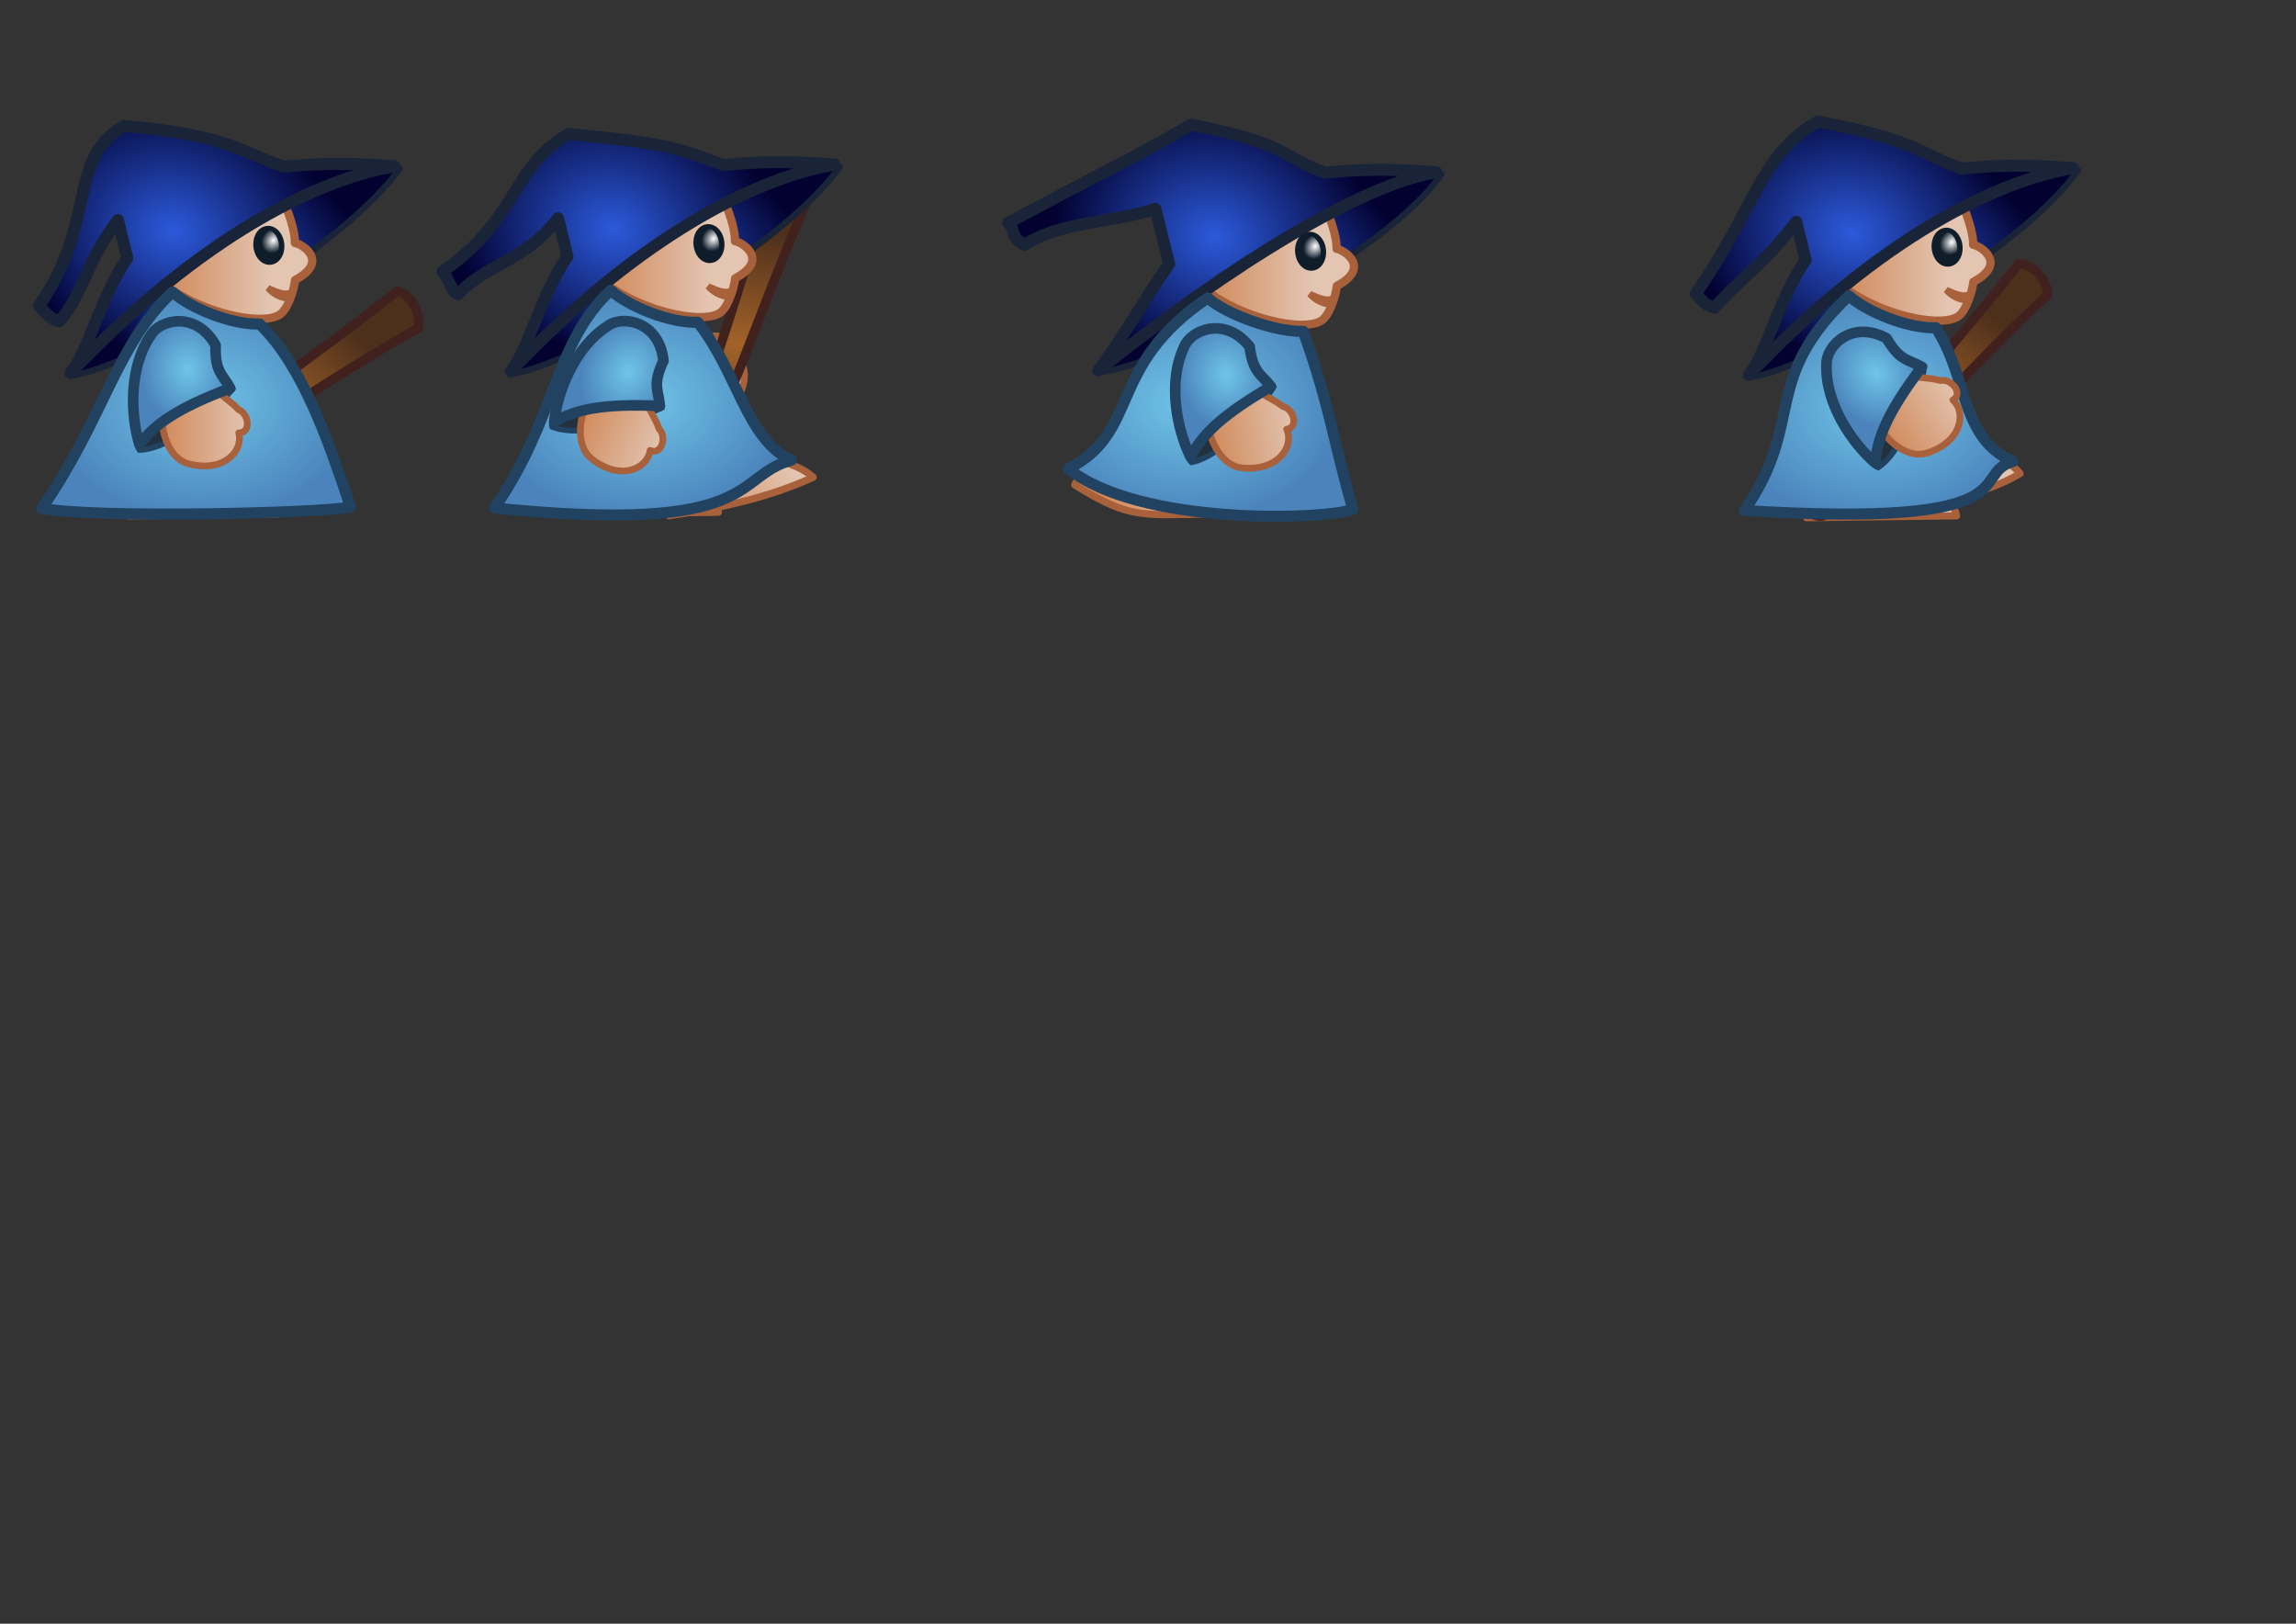 <?xml version="1.0" encoding="UTF-8" standalone="no"?>
<!-- Created with Inkscape (http://www.inkscape.org/) -->
<svg
   xmlns:dc="http://purl.org/dc/elements/1.1/"
   xmlns:cc="http://creativecommons.org/ns#"
   xmlns:rdf="http://www.w3.org/1999/02/22-rdf-syntax-ns#"
   xmlns:svg="http://www.w3.org/2000/svg"
   xmlns="http://www.w3.org/2000/svg"
   xmlns:xlink="http://www.w3.org/1999/xlink"
   xmlns:sodipodi="http://sodipodi.sourceforge.net/DTD/sodipodi-0.dtd"
   xmlns:inkscape="http://www.inkscape.org/namespaces/inkscape"
   width="297mm"
   height="210mm"
   id="svg2438"
   sodipodi:version="0.32"
   inkscape:version="0.46"
   sodipodi:docname="sorlo_d2_marche.svg"
   inkscape:output_extension="org.inkscape.output.svg.inkscape"
   inkscape:export-filename="/home/laurence/programation/jeu video/sorlo/sorlo_d2_marche.png"
   inkscape:export-xdpi="25.342691"
   inkscape:export-ydpi="25.342691">
  <rect width="100%" height="100%" fill="#333333" stroke="none"/>
  <defs
     id="defs2440">
    <linearGradient
       id="linearGradient3268">
      <stop
         id="stop3270"
         offset="0"
         style="stop-color:#ffffff;stop-opacity:1;" />
      <stop
         style="stop-color:#0f1c29;stop-opacity:1;"
         offset="1"
         id="stop3272" />
    </linearGradient>
    <linearGradient
       id="linearGradient3254">
      <stop
         id="stop3256"
         offset="0"
         style="stop-color:#376e83;stop-opacity:1;" />
      <stop
         style="stop-color:#23313e;stop-opacity:1;"
         offset="1"
         id="stop3258" />
    </linearGradient>
    <linearGradient
       id="linearGradient3284">
      <stop
         style="stop-color:#2c5adb;stop-opacity:1;"
         offset="0"
         id="stop3286" />
      <stop
         id="stop3292"
         offset="1"
         style="stop-color:#020130;stop-opacity:1;" />
    </linearGradient>
    <radialGradient
       inkscape:collect="always"
       xlink:href="#linearGradient3284"
       id="radialGradient3290"
       cx="979.665"
       cy="534.939"
       fx="979.665"
       fy="534.939"
       r="59.076"
       gradientTransform="matrix(-1.303,-0.352,-0.298,1.102,1520.736,-131.646)"
       gradientUnits="userSpaceOnUse" />
    <linearGradient
       id="linearGradient3344">
      <stop
         style="stop-color:#a36329;stop-opacity:1;"
         offset="0"
         id="stop3346" />
      <stop
         style="stop-color:#4d2f1b;stop-opacity:1;"
         offset="1"
         id="stop3348" />
    </linearGradient>
    <radialGradient
       inkscape:collect="always"
       xlink:href="#linearGradient3344"
       id="radialGradient3352"
       cx="947.998"
       cy="614.912"
       fx="947.998"
       fy="614.912"
       r="69.041"
       gradientTransform="matrix(-1.342,-0.654,0.323,1.301,1203.508,20.543)"
       gradientUnits="userSpaceOnUse" />
    <linearGradient
       id="linearGradient3392">
      <stop
         style="stop-color:#e3c5b2;stop-opacity:1;"
         offset="0"
         id="stop3394" />
      <stop
         style="stop-color:#d08858;stop-opacity:1;"
         offset="1"
         id="stop3396" />
    </linearGradient>
    <linearGradient
       inkscape:collect="always"
       xlink:href="#linearGradient3392"
       id="linearGradient3398"
       x1="948.456"
       y1="601.045"
       x2="983.552"
       y2="601.045"
       gradientUnits="userSpaceOnUse"
       gradientTransform="matrix(1.269,0,0,0.998,-289.12,-407.907)" />
    <linearGradient
       id="linearGradient3306">
      <stop
         style="stop-color:#6fc5e8;stop-opacity:1;"
         offset="0"
         id="stop3308" />
      <stop
         id="stop3314"
         offset="1"
         style="stop-color:#4b84bc;stop-opacity:1;" />
    </linearGradient>
    <radialGradient
       inkscape:collect="always"
       xlink:href="#linearGradient3306"
       id="radialGradient3312"
       cx="969.972"
       cy="591.586"
       fx="969.972"
       fy="591.586"
       r="15.403"
       gradientTransform="matrix(1.48,0,0,1.742,-490.802,-849.957)"
       gradientUnits="userSpaceOnUse"
       spreadMethod="pad" />
    <inkscape:perspective
       sodipodi:type="inkscape:persp3d"
       inkscape:vp_x="0 : 372.04724 : 1"
       inkscape:vp_y="0 : 1000 : 0"
       inkscape:vp_z="1052.3622 : 372.04724 : 1"
       inkscape:persp3d-origin="526.18109 : 248.03149 : 1"
       id="perspective2447" />
    <radialGradient
       inkscape:collect="always"
       xlink:href="#linearGradient3284"
       id="radialGradient2476"
       gradientUnits="userSpaceOnUse"
       gradientTransform="matrix(-1.233,0,0,0.903,1312.393,-354.886)"
       cx="979.665"
       cy="534.939"
       fx="979.665"
       fy="534.939"
       r="59.076" />
    <linearGradient
       inkscape:collect="always"
       xlink:href="#linearGradient3392"
       id="linearGradient2478"
       gradientUnits="userSpaceOnUse"
       x1="948.456"
       y1="601.045"
       x2="983.552"
       y2="601.045"
       gradientTransform="matrix(-1.521,0,0,1.44,1574.791,-653.055)" />
    <linearGradient
       inkscape:collect="always"
       xlink:href="#linearGradient3392"
       id="linearGradient2480"
       gradientUnits="userSpaceOnUse"
       x1="948.456"
       y1="601.045"
       x2="983.552"
       y2="601.045"
       gradientTransform="matrix(1.633,0,0,0.993,-1071.104,9.296)" />
    <inkscape:perspective
       id="perspective2416"
       inkscape:persp3d-origin="372.04724 : 350.78739 : 1"
       inkscape:vp_z="744.09448 : 526.18109 : 1"
       inkscape:vp_y="0 : 1000 : 0"
       inkscape:vp_x="0 : 526.18109 : 1"
       sodipodi:type="inkscape:persp3d" />
    <inkscape:perspective
       id="perspective2453"
       inkscape:persp3d-origin="372.04724 : 350.78739 : 1"
       inkscape:vp_z="744.09448 : 526.18109 : 1"
       inkscape:vp_y="0 : 1000 : 0"
       inkscape:vp_x="0 : 526.18109 : 1"
       sodipodi:type="inkscape:persp3d" />
    <radialGradient
       inkscape:collect="always"
       xlink:href="#linearGradient3254"
       id="radialGradient3260"
       gradientUnits="userSpaceOnUse"
       gradientTransform="matrix(1.48,0,0,1.742,-491.229,-851.339)"
       spreadMethod="pad"
       cx="969.972"
       cy="591.586"
       fx="969.972"
       fy="591.586"
       r="15.403" />
    <radialGradient
       inkscape:collect="always"
       xlink:href="#linearGradient3268"
       id="radialGradient3266"
       cx="948.124"
       cy="533.306"
       fx="948.124"
       fy="533.306"
       r="2.915"
       gradientTransform="matrix(0.548,0.755,-0.509,0.594,701.188,-500.423)"
       gradientUnits="userSpaceOnUse" />
    <radialGradient
       inkscape:collect="always"
       xlink:href="#linearGradient3306"
       id="radialGradient3280"
       cx="506.754"
       cy="612.613"
       fx="506.754"
       fy="612.613"
       r="75.66"
       gradientTransform="matrix(-1,0,0,0.75,604.911,-262.569)"
       gradientUnits="userSpaceOnUse" />
    <linearGradient
       inkscape:collect="always"
       xlink:href="#linearGradient3392"
       id="linearGradient3285"
       gradientUnits="userSpaceOnUse"
       gradientTransform="matrix(-1.633,0,0,0.993,1675.124,-406.834)"
       x1="948.456"
       y1="601.045"
       x2="983.552"
       y2="601.045" />
    <linearGradient
       inkscape:collect="always"
       xlink:href="#linearGradient3392"
       id="linearGradient2642"
       gradientUnits="userSpaceOnUse"
       gradientTransform="matrix(-1.633,0,0,0.993,1890.294,-407.677)"
       x1="948.456"
       y1="601.045"
       x2="983.552"
       y2="601.045" />
    <radialGradient
       inkscape:collect="always"
       xlink:href="#linearGradient3306"
       id="radialGradient2646"
       gradientUnits="userSpaceOnUse"
       gradientTransform="matrix(-1,0,0,0.75,819.146,-263.413)"
       cx="506.754"
       cy="612.613"
       fx="506.754"
       fy="612.613"
       r="75.66" />
    <radialGradient
       inkscape:collect="always"
       xlink:href="#linearGradient3306"
       id="radialGradient2731"
       gradientUnits="userSpaceOnUse"
       gradientTransform="matrix(-1,0,0,0.75,1086.884,-262.438)"
       cx="506.754"
       cy="612.613"
       fx="506.754"
       fy="612.613"
       r="75.66" />
    <linearGradient
       inkscape:collect="always"
       xlink:href="#linearGradient3392"
       id="linearGradient2769"
       gradientUnits="userSpaceOnUse"
       gradientTransform="matrix(-1.633,0,0,0.993,2495.632,-405.935)"
       x1="948.456"
       y1="601.045"
       x2="983.552"
       y2="601.045" />
    <radialGradient
       inkscape:collect="always"
       xlink:href="#linearGradient3284"
       id="radialGradient2771"
       gradientUnits="userSpaceOnUse"
       gradientTransform="matrix(-1.233,0,0,0.903,2132.901,-353.987)"
       cx="979.665"
       cy="534.939"
       fx="979.665"
       fy="534.939"
       r="59.076" />
    <radialGradient
       inkscape:collect="always"
       xlink:href="#linearGradient3306"
       id="radialGradient2773"
       gradientUnits="userSpaceOnUse"
       gradientTransform="matrix(-1,0,0,0.75,1424.484,-260.736)"
       cx="506.754"
       cy="612.613"
       fx="506.754"
       fy="612.613"
       r="75.66" />
    <linearGradient
       inkscape:collect="always"
       xlink:href="#linearGradient3392"
       id="linearGradient2775"
       gradientUnits="userSpaceOnUse"
       gradientTransform="matrix(-1.521,0,0,1.44,2395.299,-652.157)"
       x1="948.456"
       y1="601.045"
       x2="983.552"
       y2="601.045" />
    <radialGradient
       inkscape:collect="always"
       xlink:href="#linearGradient3284"
       id="radialGradient2777"
       gradientUnits="userSpaceOnUse"
       gradientTransform="matrix(-1.303,-0.352,-0.298,1.102,2341.244,-130.747)"
       cx="979.665"
       cy="534.939"
       fx="979.665"
       fy="534.939"
       r="59.076" />
    <radialGradient
       inkscape:collect="always"
       xlink:href="#linearGradient3254"
       id="radialGradient2779"
       gradientUnits="userSpaceOnUse"
       gradientTransform="matrix(1.48,0,0,1.742,-1311.737,-850.441)"
       spreadMethod="pad"
       cx="969.972"
       cy="591.586"
       fx="969.972"
       fy="591.586"
       r="15.403" />
    <linearGradient
       inkscape:collect="always"
       xlink:href="#linearGradient3392"
       id="linearGradient2783"
       gradientUnits="userSpaceOnUse"
       gradientTransform="matrix(1.269,0,0,0.998,-1109.628,-407.008)"
       x1="948.456"
       y1="601.045"
       x2="983.552"
       y2="601.045" />
    <radialGradient
       inkscape:collect="always"
       xlink:href="#linearGradient3306"
       id="radialGradient2785"
       gradientUnits="userSpaceOnUse"
       gradientTransform="matrix(1.48,0,0,1.742,-1311.31,-849.059)"
       spreadMethod="pad"
       cx="969.972"
       cy="591.586"
       fx="969.972"
       fy="591.586"
       r="15.403" />
    <radialGradient
       inkscape:collect="always"
       xlink:href="#linearGradient3268"
       id="radialGradient2787"
       gradientUnits="userSpaceOnUse"
       gradientTransform="matrix(0.548,0.755,-0.509,0.594,701.188,-500.423)"
       cx="948.124"
       cy="533.306"
       fx="948.124"
       fy="533.306"
       r="2.915" />
    <radialGradient
       inkscape:collect="always"
       xlink:href="#linearGradient3268"
       id="radialGradient2842"
       gradientUnits="userSpaceOnUse"
       gradientTransform="matrix(0.548,0.755,-0.509,0.594,701.188,-500.423)"
       cx="948.124"
       cy="533.306"
       fx="948.124"
       fy="533.306"
       r="2.915" />
    <radialGradient
       inkscape:collect="always"
       xlink:href="#linearGradient3284"
       id="radialGradient2844"
       gradientUnits="userSpaceOnUse"
       gradientTransform="matrix(-1.303,-0.352,-0.298,1.102,2030.051,-128.756)"
       cx="979.665"
       cy="534.939"
       fx="979.665"
       fy="534.939"
       r="59.076" />
    <linearGradient
       inkscape:collect="always"
       xlink:href="#linearGradient3392"
       id="linearGradient2846"
       gradientUnits="userSpaceOnUse"
       gradientTransform="matrix(-1.521,0,0,1.44,2084.106,-650.165)"
       x1="948.456"
       y1="601.045"
       x2="983.552"
       y2="601.045" />
    <radialGradient
       inkscape:collect="always"
       xlink:href="#linearGradient3284"
       id="radialGradient2848"
       gradientUnits="userSpaceOnUse"
       gradientTransform="matrix(-1.233,0,0,0.903,1821.707,-351.996)"
       cx="979.665"
       cy="534.939"
       fx="979.665"
       fy="534.939"
       r="59.076" />
    <radialGradient
       inkscape:collect="always"
       xlink:href="#linearGradient3344"
       id="radialGradient2850"
       gradientUnits="userSpaceOnUse"
       gradientTransform="matrix(-1.218,0.862,1.296,0.342,991.631,-847.213)"
       cx="947.998"
       cy="614.912"
       fx="947.998"
       fy="614.912"
       r="69.041" />
    <linearGradient
       inkscape:collect="always"
       xlink:href="#linearGradient3392"
       id="linearGradient2852"
       gradientUnits="userSpaceOnUse"
       gradientTransform="matrix(-1.536,-0.556,-0.338,0.934,2274.893,167.741)"
       x1="948.456"
       y1="601.045"
       x2="983.552"
       y2="601.045" />
    <radialGradient
       inkscape:collect="always"
       xlink:href="#linearGradient3268"
       id="radialGradient2860"
       gradientUnits="userSpaceOnUse"
       gradientTransform="matrix(0.548,0.755,-0.509,0.594,701.188,-500.423)"
       cx="948.124"
       cy="533.306"
       fx="948.124"
       fy="533.306"
       r="2.915" />
    <radialGradient
       inkscape:collect="always"
       xlink:href="#linearGradient3284"
       id="radialGradient2862"
       gradientUnits="userSpaceOnUse"
       gradientTransform="matrix(-1.303,-0.352,-0.298,1.102,1735.906,-132.489)"
       cx="979.665"
       cy="534.939"
       fx="979.665"
       fy="534.939"
       r="59.076" />
    <linearGradient
       inkscape:collect="always"
       xlink:href="#linearGradient3392"
       id="linearGradient2864"
       gradientUnits="userSpaceOnUse"
       gradientTransform="matrix(-1.521,0,0,1.44,1789.961,-653.898)"
       x1="948.456"
       y1="601.045"
       x2="983.552"
       y2="601.045" />
    <radialGradient
       inkscape:collect="always"
       xlink:href="#linearGradient3284"
       id="radialGradient2866"
       gradientUnits="userSpaceOnUse"
       gradientTransform="matrix(-1.233,0,0,0.903,1527.562,-355.729)"
       cx="979.665"
       cy="534.939"
       fx="979.665"
       fy="534.939"
       r="59.076" />
    <radialGradient
       inkscape:collect="always"
       xlink:href="#linearGradient3344"
       id="radialGradient2868"
       gradientUnits="userSpaceOnUse"
       gradientTransform="matrix(-1.468,0.271,1.033,0.854,1117.659,-613.523)"
       cx="947.998"
       cy="614.912"
       fx="947.998"
       fy="614.912"
       r="69.041" />
    <radialGradient
       inkscape:collect="always"
       xlink:href="#linearGradient3254"
       id="radialGradient2875"
       gradientUnits="userSpaceOnUse"
       gradientTransform="matrix(1.48,0,0,1.742,-761.855,-434.947)"
       spreadMethod="pad"
       cx="969.972"
       cy="591.586"
       fx="969.972"
       fy="591.586"
       r="15.403" />
    <linearGradient
       inkscape:collect="always"
       xlink:href="#linearGradient3392"
       id="linearGradient2877"
       gradientUnits="userSpaceOnUse"
       gradientTransform="matrix(1.269,0,0,0.998,-559.746,8.485)"
       x1="948.456"
       y1="601.045"
       x2="983.552"
       y2="601.045" />
    <radialGradient
       inkscape:collect="always"
       xlink:href="#linearGradient3306"
       id="radialGradient2879"
       gradientUnits="userSpaceOnUse"
       gradientTransform="matrix(1.48,0,0,1.742,-761.428,-433.566)"
       spreadMethod="pad"
       cx="969.972"
       cy="591.586"
       fx="969.972"
       fy="591.586"
       r="15.403" />
    <radialGradient
       inkscape:collect="always"
       xlink:href="#linearGradient3344"
       id="radialGradient2881"
       gradientUnits="userSpaceOnUse"
       gradientTransform="matrix(-1.457,-0.325,0.616,1.19,1940.452,-223.743)"
       cx="947.998"
       cy="614.912"
       fx="947.998"
       fy="614.912"
       r="69.041" />
    <linearGradient
       inkscape:collect="always"
       xlink:href="#linearGradient3392"
       id="linearGradient2890"
       gradientUnits="userSpaceOnUse"
       gradientTransform="matrix(-1.337,0.939,0.571,0.813,1267.594,-1214.058)"
       x1="948.456"
       y1="601.045"
       x2="983.552"
       y2="601.045" />
    <radialGradient
       inkscape:collect="always"
       xlink:href="#linearGradient3254"
       id="radialGradient3667"
       gradientUnits="userSpaceOnUse"
       gradientTransform="matrix(1.48,0,0,1.742,-989.31,-431.904)"
       spreadMethod="pad"
       cx="969.972"
       cy="591.586"
       fx="969.972"
       fy="591.586"
       r="15.403" />
    <linearGradient
       inkscape:collect="always"
       xlink:href="#linearGradient3392"
       id="linearGradient3669"
       gradientUnits="userSpaceOnUse"
       gradientTransform="matrix(1.269,0,0,0.998,-787.202,11.528)"
       x1="948.456"
       y1="601.045"
       x2="983.552"
       y2="601.045" />
    <radialGradient
       inkscape:collect="always"
       xlink:href="#linearGradient3306"
       id="radialGradient3671"
       gradientUnits="userSpaceOnUse"
       gradientTransform="matrix(1.48,0,0,1.742,-988.883,-430.522)"
       spreadMethod="pad"
       cx="969.972"
       cy="591.586"
       fx="969.972"
       fy="591.586"
       r="15.403" />
    <linearGradient
       inkscape:collect="always"
       xlink:href="#linearGradient3392"
       id="linearGradient3675"
       gradientUnits="userSpaceOnUse"
       gradientTransform="matrix(-1.633,-4.979497e-3,-3.027357e-3,0.993,2189.802,-402.586)"
       x1="948.456"
       y1="601.045"
       x2="983.552"
       y2="601.045" />
    <linearGradient
       inkscape:collect="always"
       xlink:href="#linearGradient3392"
       id="linearGradient3683"
       gradientUnits="userSpaceOnUse"
       gradientTransform="matrix(-1.451,0.751,0.456,0.882,2050.593,-1067.856)"
       x1="948.456"
       y1="601.045"
       x2="983.552"
       y2="601.045" />
    <radialGradient
       inkscape:collect="always"
       xlink:href="#linearGradient3254"
       id="radialGradient3403"
       gradientUnits="userSpaceOnUse"
       gradientTransform="matrix(1.48,0,0,1.742,-761.855,-434.947)"
       spreadMethod="pad"
       cx="969.972"
       cy="591.586"
       fx="969.972"
       fy="591.586"
       r="15.403" />
    <linearGradient
       inkscape:collect="always"
       xlink:href="#linearGradient3392"
       id="linearGradient3405"
       gradientUnits="userSpaceOnUse"
       gradientTransform="matrix(1.269,0,0,0.998,-559.746,8.485)"
       x1="948.456"
       y1="601.045"
       x2="983.552"
       y2="601.045" />
    <radialGradient
       inkscape:collect="always"
       xlink:href="#linearGradient3306"
       id="radialGradient3407"
       gradientUnits="userSpaceOnUse"
       gradientTransform="matrix(1.48,0,0,1.742,-761.428,-433.566)"
       spreadMethod="pad"
       cx="969.972"
       cy="591.586"
       fx="969.972"
       fy="591.586"
       r="15.403" />
    <radialGradient
       inkscape:collect="always"
       xlink:href="#linearGradient3254"
       id="radialGradient3409"
       gradientUnits="userSpaceOnUse"
       gradientTransform="matrix(1.48,0,0,1.742,-1311.737,-850.441)"
       spreadMethod="pad"
       cx="969.972"
       cy="591.586"
       fx="969.972"
       fy="591.586"
       r="15.403" />
    <linearGradient
       inkscape:collect="always"
       xlink:href="#linearGradient3392"
       id="linearGradient3411"
       gradientUnits="userSpaceOnUse"
       gradientTransform="matrix(1.269,0,0,0.998,-1109.628,-407.008)"
       x1="948.456"
       y1="601.045"
       x2="983.552"
       y2="601.045" />
    <radialGradient
       inkscape:collect="always"
       xlink:href="#linearGradient3306"
       id="radialGradient3413"
       gradientUnits="userSpaceOnUse"
       gradientTransform="matrix(1.48,0,0,1.742,-1311.31,-849.059)"
       spreadMethod="pad"
       cx="969.972"
       cy="591.586"
       fx="969.972"
       fy="591.586"
       r="15.403" />
    <radialGradient
       inkscape:collect="always"
       xlink:href="#linearGradient3254"
       id="radialGradient3415"
       gradientUnits="userSpaceOnUse"
       gradientTransform="matrix(1.48,0,0,1.742,-989.31,-431.904)"
       spreadMethod="pad"
       cx="969.972"
       cy="591.586"
       fx="969.972"
       fy="591.586"
       r="15.403" />
    <linearGradient
       inkscape:collect="always"
       xlink:href="#linearGradient3392"
       id="linearGradient3417"
       gradientUnits="userSpaceOnUse"
       gradientTransform="matrix(1.269,0,0,0.998,-787.202,11.528)"
       x1="948.456"
       y1="601.045"
       x2="983.552"
       y2="601.045" />
    <radialGradient
       inkscape:collect="always"
       xlink:href="#linearGradient3306"
       id="radialGradient3419"
       gradientUnits="userSpaceOnUse"
       gradientTransform="matrix(1.48,0,0,1.742,-988.883,-430.522)"
       spreadMethod="pad"
       cx="969.972"
       cy="591.586"
       fx="969.972"
       fy="591.586"
       r="15.403" />
    <radialGradient
       inkscape:collect="always"
       xlink:href="#linearGradient3254"
       id="radialGradient3421"
       gradientUnits="userSpaceOnUse"
       gradientTransform="matrix(1.48,0,0,1.742,-491.229,-851.339)"
       spreadMethod="pad"
       cx="969.972"
       cy="591.586"
       fx="969.972"
       fy="591.586"
       r="15.403" />
    <linearGradient
       inkscape:collect="always"
       xlink:href="#linearGradient3392"
       id="linearGradient3423"
       gradientUnits="userSpaceOnUse"
       gradientTransform="matrix(1.269,0,0,0.998,-289.12,-407.907)"
       x1="948.456"
       y1="601.045"
       x2="983.552"
       y2="601.045" />
    <radialGradient
       inkscape:collect="always"
       xlink:href="#linearGradient3306"
       id="radialGradient3425"
       gradientUnits="userSpaceOnUse"
       gradientTransform="matrix(1.48,0,0,1.742,-490.802,-849.957)"
       spreadMethod="pad"
       cx="969.972"
       cy="591.586"
       fx="969.972"
       fy="591.586"
       r="15.403" />
    <radialGradient
       inkscape:collect="always"
       xlink:href="#linearGradient3254"
       id="radialGradient3427"
       gradientUnits="userSpaceOnUse"
       gradientTransform="matrix(1.48,0,0,1.742,-491.229,-851.339)"
       spreadMethod="pad"
       cx="969.972"
       cy="591.586"
       fx="969.972"
       fy="591.586"
       r="15.403" />
    <linearGradient
       inkscape:collect="always"
       xlink:href="#linearGradient3392"
       id="linearGradient3429"
       gradientUnits="userSpaceOnUse"
       gradientTransform="matrix(1.269,0,0,0.998,-289.12,-407.907)"
       x1="948.456"
       y1="601.045"
       x2="983.552"
       y2="601.045" />
    <radialGradient
       inkscape:collect="always"
       xlink:href="#linearGradient3306"
       id="radialGradient3431"
       gradientUnits="userSpaceOnUse"
       gradientTransform="matrix(1.48,0,0,1.742,-490.802,-849.957)"
       spreadMethod="pad"
       cx="969.972"
       cy="591.586"
       fx="969.972"
       fy="591.586"
       r="15.403" />
    <radialGradient
       inkscape:collect="always"
       xlink:href="#linearGradient3254"
       id="radialGradient3433"
       gradientUnits="userSpaceOnUse"
       gradientTransform="matrix(1.48,0,0,1.742,-1311.737,-850.441)"
       spreadMethod="pad"
       cx="969.972"
       cy="591.586"
       fx="969.972"
       fy="591.586"
       r="15.403" />
    <linearGradient
       inkscape:collect="always"
       xlink:href="#linearGradient3392"
       id="linearGradient3435"
       gradientUnits="userSpaceOnUse"
       gradientTransform="matrix(1.269,0,0,0.998,-1109.628,-407.008)"
       x1="948.456"
       y1="601.045"
       x2="983.552"
       y2="601.045" />
    <radialGradient
       inkscape:collect="always"
       xlink:href="#linearGradient3306"
       id="radialGradient3437"
       gradientUnits="userSpaceOnUse"
       gradientTransform="matrix(1.48,0,0,1.742,-1311.31,-849.059)"
       spreadMethod="pad"
       cx="969.972"
       cy="591.586"
       fx="969.972"
       fy="591.586"
       r="15.403" />
  </defs>
  <sodipodi:namedview
     inkscape:document-units="mm"
     pagecolor="#ffffff"
     bordercolor="#666666"
     borderopacity="1.0"
     inkscape:pageopacity="0.0"
     inkscape:pageshadow="2"
     inkscape:zoom="0.82106903"
     inkscape:cx="498.61959"
     inkscape:cy="623.94831"
     inkscape:current-layer="layer9"
     id="namedview2442"
     showgrid="false"
     inkscape:window-width="1217"
     inkscape:window-height="712"
     inkscape:window-x="137"
     inkscape:window-y="127"
     showguides="true"
     inkscape:guide-bbox="true">
    <sodipodi:guide
       orientation="0,1"
       position="358.796,73.611"
       id="guide2422" />
    <sodipodi:guide
       orientation="0,1"
       position="398.148,267.13"
       id="guide3262" />
    <sodipodi:guide
       orientation="0,1"
       position="519.661,686.856"
       id="guide3677" />
    <sodipodi:guide
       orientation="0,1"
       position="549.786,491.042"
       id="guide3679" />
  </sodipodi:namedview>
  <g
     inkscape:groupmode="layer"
     id="layer2"
     inkscape:label="cadre"
     style="display:none">
    <rect
       style="opacity:0.707;fill:#ffeeaa;fill-opacity:1;fill-rule:evenodd;stroke:#192438;stroke-width:1.395;stroke-linecap:butt;stroke-linejoin:miter;marker:none;marker-start:none;marker-mid:none;marker-end:none;stroke-miterlimit:4;stroke-dasharray:none;stroke-dashoffset:0;stroke-opacity:1;visibility:visible;display:inline;overflow:visible;enable-background:accumulate"
       id="rect3231"
       width="192.518"
       height="192.518"
       x="-207.486"
       y="59.636"
       transform="scale(-1,1)"
       inkscape:export-filename="/home/laurence/programation/jeu video/sorlo/sorlo_d2_marche.png"
       inkscape:export-xdpi="31"
       inkscape:export-ydpi="31" />
    <rect
       style="opacity:0.707;fill:#ffeeaa;fill-opacity:1;fill-rule:evenodd;stroke:#192438;stroke-width:1.395;stroke-linecap:butt;stroke-linejoin:miter;marker:none;marker-start:none;marker-mid:none;marker-end:none;stroke-miterlimit:4;stroke-dasharray:none;stroke-dashoffset:0;stroke-opacity:1;visibility:visible;display:inline;overflow:visible;enable-background:accumulate"
       id="rect2830"
       width="192.518"
       height="192.518"
       x="-423.211"
       y="59.73"
       transform="scale(-1,1)"
       inkscape:export-filename="/home/laurence/programation/jeu video/sorlo/sorlo_d2_marche.png"
       inkscape:export-xdpi="31"
       inkscape:export-ydpi="31" />
    <rect
       style="opacity:0.707;fill:#ffeeaa;fill-opacity:1;fill-rule:evenodd;stroke:#192438;stroke-width:1.395;stroke-linecap:butt;stroke-linejoin:miter;marker:none;marker-start:none;marker-mid:none;marker-end:none;stroke-miterlimit:4;stroke-dasharray:none;stroke-dashoffset:0;stroke-opacity:1;visibility:visible;display:inline;overflow:visible;enable-background:accumulate"
       id="rect2832"
       width="192.518"
       height="192.518"
       x="-666.37"
       y="60.73"
       transform="scale(-1,1)"
       inkscape:export-filename="/home/laurence/programation/jeu video/sorlo/sorlo_d2_marche.png"
       inkscape:export-xdpi="31"
       inkscape:export-ydpi="31" />
    <rect
       style="opacity:0.707;fill:#ffeeaa;fill-opacity:1;fill-rule:evenodd;stroke:#192438;stroke-width:1.395;stroke-linecap:butt;stroke-linejoin:miter;marker:none;marker-start:none;marker-mid:none;marker-end:none;stroke-miterlimit:4;stroke-dasharray:none;stroke-dashoffset:0;stroke-opacity:1;visibility:visible;display:inline;overflow:visible;enable-background:accumulate"
       id="rect2834"
       width="192.518"
       height="192.518"
       x="-945.903"
       y="59.73"
       transform="scale(-1,1)"
       inkscape:export-filename="/home/laurence/programation/jeu video/sorlo/sorlo_d2_marche.png"
       inkscape:export-xdpi="31"
       inkscape:export-ydpi="31" />
  </g>
  <g
     inkscape:groupmode="layer"
     id="layer7"
     inkscape:label="lignes"
     style="display:none">
    <path
       style="fill:#ff0000;fill-rule:evenodd;stroke:#000000;stroke-width:1px;stroke-linecap:butt;stroke-linejoin:miter;stroke-opacity:1"
       d="M 12.911,251.517 L 14.281,56.996 C 14.281,56.996 182.774,84.394 311.541,73.435 C 440.308,62.476 538.963,35.524 777.295,39.188 C 998.909,42.595 1015.691,62.066 1023.87,59.73 L 1022.5,253.248 C 1022.5,253.248 707.432,259.736 621.13,243.298 C 534.829,226.859 422.5,200.832 329.349,214.531 C 236.199,228.229 88.254,253.248 64.966,253.248 C 41.678,253.248 10.171,252.887 12.911,251.517 z"
       id="path2886"
       sodipodi:nodetypes="ccssccsssc"
       inkscape:export-filename="/home/laurence/programation/jeu video/sorlo/sorlo_d2_marche.png"
       inkscape:export-xdpi="31"
       inkscape:export-ydpi="31" />
  </g>
  <g
     inkscape:groupmode="layer"
     id="layer4"
     inkscape:label="bras"
     style="display:inline">
    <g
       id="g2870"
       transform="matrix(-0.504,0.864,0.864,0.504,140.127,-706.334)"
       inkscape:export-filename="/home/laurence/programation/jeu video/sorlo/sorlo_d2_marche.png"
       inkscape:export-xdpi="27.607288"
       inkscape:export-ydpi="27.607288">
      <path
         sodipodi:nodetypes="ccc"
         id="path2630"
         d="M 651.716,605.876 C 665.378,606.209 694.255,626.387 698.486,636.368 C 680.597,636.648 655.439,610.962 651.716,605.876 z"
         style="opacity:1;fill:url(#radialGradient2875);fill-opacity:1;fill-rule:evenodd;stroke:#214361;stroke-width:2.714;stroke-linecap:butt;stroke-linejoin:bevel;marker:none;marker-start:none;marker-mid:none;marker-end:none;stroke-miterlimit:4;stroke-dasharray:none;stroke-dashoffset:0;stroke-opacity:1;visibility:visible;display:inline;overflow:visible;enable-background:accumulate" />
      <path
         sodipodi:nodetypes="ccccsccc"
         id="path2634"
         d="M 660.656,587.229 C 662.265,602.744 660.898,600.155 657.149,609.852 C 653.462,612.961 652.155,613.636 649.22,616.744 C 644.369,618.521 643.036,628.119 649.275,627.982 C 646.888,636.423 656.153,647.645 673.705,643.135 C 683.01,640.745 686.386,629.051 686.559,623.137 C 695.577,612.487 700.563,605.433 692.862,583.32 C 684.26,572.089 666.609,575.792 660.656,587.229 z"
         style="opacity:1;fill:url(#linearGradient2877);fill-opacity:1;fill-rule:evenodd;stroke:#a8613b;stroke-width:3.299;stroke-linecap:butt;stroke-linejoin:round;marker:none;marker-start:none;marker-mid:none;marker-end:none;stroke-miterlimit:4;stroke-dasharray:none;stroke-dashoffset:0;stroke-opacity:1;visibility:visible;display:inline;overflow:visible;enable-background:accumulate" />
      <path
         sodipodi:nodetypes="ccccc"
         id="path2636"
         d="M 660.568,585.15 C 660.984,598.341 657.148,599.283 653.436,606.145 C 679.253,615.888 690.814,623.982 697.799,633.823 C 702.3,619.105 702.945,595.684 692.249,580.247 C 687.867,572.56 670.129,568.134 660.568,585.15 z"
         style="opacity:1;fill:url(#radialGradient2879);fill-opacity:1;fill-rule:evenodd;stroke:#214361;stroke-width:5.194;stroke-linecap:butt;stroke-linejoin:round;marker:none;marker-start:none;marker-mid:none;marker-end:none;stroke-miterlimit:4;stroke-dasharray:none;stroke-dashoffset:0;stroke-opacity:1;visibility:visible;display:inline;overflow:visible;enable-background:accumulate" />
    </g>
    <g
       id="g3662"
       transform="matrix(-0.907,0.421,0.421,0.907,753.243,-550.526)"
       inkscape:export-filename="/home/laurence/programation/jeu video/sorlo/sorlo_d2_marche.png"
       inkscape:export-xdpi="27.607288"
       inkscape:export-ydpi="27.607288">
      <path
         sodipodi:nodetypes="ccc"
         id="path2715"
         d="M 424.26,608.919 C 437.923,609.252 466.799,629.43 471.031,639.411 C 453.142,639.691 427.983,614.005 424.26,608.919 z"
         style="opacity:1;fill:url(#radialGradient3667);fill-opacity:1;fill-rule:evenodd;stroke:#214361;stroke-width:2.714;stroke-linecap:butt;stroke-linejoin:bevel;marker:none;marker-start:none;marker-mid:none;marker-end:none;stroke-miterlimit:4;stroke-dasharray:none;stroke-dashoffset:0;stroke-opacity:1;visibility:visible;display:inline;overflow:visible;enable-background:accumulate" />
      <path
         sodipodi:nodetypes="ccccsccc"
         id="path2719"
         d="M 433.201,590.273 C 434.809,605.788 433.443,603.198 429.694,612.895 C 426.006,616.004 424.7,616.679 421.765,619.788 C 416.914,621.564 415.581,631.163 421.82,631.025 C 419.432,639.466 428.698,650.688 446.249,646.179 C 455.555,643.788 458.931,632.094 459.103,626.18 C 468.121,615.53 473.108,608.476 465.406,586.363 C 456.805,575.132 439.153,578.835 433.201,590.273 z"
         style="opacity:1;fill:url(#linearGradient3669);fill-opacity:1;fill-rule:evenodd;stroke:#a8613b;stroke-width:3.299;stroke-linecap:butt;stroke-linejoin:round;marker:none;marker-start:none;marker-mid:none;marker-end:none;stroke-miterlimit:4;stroke-dasharray:none;stroke-dashoffset:0;stroke-opacity:1;visibility:visible;display:inline;overflow:visible;enable-background:accumulate" />
      <path
         sodipodi:nodetypes="ccccc"
         id="path2721"
         d="M 433.113,588.194 C 433.529,601.384 429.693,602.327 425.98,609.189 C 451.797,618.931 463.359,627.025 470.343,636.867 C 474.845,622.148 475.49,598.727 464.794,583.29 C 460.411,575.603 442.673,571.178 433.113,588.194 z"
         style="opacity:1;fill:url(#radialGradient3671);fill-opacity:1;fill-rule:evenodd;stroke:#214361;stroke-width:5.194;stroke-linecap:butt;stroke-linejoin:round;marker:none;marker-start:none;marker-mid:none;marker-end:none;stroke-miterlimit:4;stroke-dasharray:none;stroke-dashoffset:0;stroke-opacity:1;visibility:visible;display:inline;overflow:visible;enable-background:accumulate" />
    </g>
    <g
       id="g3365"
       transform="matrix(-1,0,0,1,1036.614,0)"
       inkscape:export-filename="/home/laurence/programation/jeu video/sorlo/sorlo_d2_marche.png"
       inkscape:export-xdpi="27.607288"
       inkscape:export-ydpi="27.607288">
      <path
         inkscape:export-ydpi="31"
         inkscape:export-xdpi="31"
         inkscape:export-filename="/home/laurence/programation/jeu video/sorlo/path3274.png"
         sodipodi:nodetypes="ccc"
         id="path2757"
         d="M 101.834,190.382 C 115.496,190.715 144.373,210.893 148.604,220.874 C 130.715,221.155 105.557,195.469 101.834,190.382 z"
         style="opacity:1;fill:url(#radialGradient3433);fill-opacity:1;fill-rule:evenodd;stroke:#214361;stroke-width:2.714;stroke-linecap:butt;stroke-linejoin:bevel;marker:none;marker-start:none;marker-mid:none;marker-end:none;stroke-miterlimit:4;stroke-dasharray:none;stroke-dashoffset:0;stroke-opacity:1;visibility:visible;display:inline;overflow:visible;enable-background:accumulate" />
      <path
         inkscape:export-ydpi="31"
         inkscape:export-xdpi="31"
         inkscape:export-filename="/home/laurence/programation/jeu video/sorlo/path3274.png"
         sodipodi:nodetypes="ccccsccc"
         id="path2761"
         d="M 110.774,171.736 C 112.383,187.251 111.016,184.661 107.267,194.359 C 103.579,197.467 102.273,198.142 99.338,201.251 C 94.487,203.028 93.154,212.626 99.393,212.488 C 97.006,220.93 106.271,232.151 123.823,227.642 C 133.128,225.251 136.504,213.558 136.677,207.643 C 145.694,196.994 150.681,189.939 142.98,167.827 C 134.378,156.596 116.727,160.298 110.774,171.736 z"
         style="opacity:1;fill:url(#linearGradient3435);fill-opacity:1;fill-rule:evenodd;stroke:#a8613b;stroke-width:3.299;stroke-linecap:butt;stroke-linejoin:round;marker:none;marker-start:none;marker-mid:none;marker-end:none;stroke-miterlimit:4;stroke-dasharray:none;stroke-dashoffset:0;stroke-opacity:1;visibility:visible;display:inline;overflow:visible;enable-background:accumulate" />
      <path
         inkscape:export-ydpi="31"
         inkscape:export-xdpi="31"
         inkscape:export-filename="/home/laurence/programation/jeu video/sorlo/path3274.png"
         sodipodi:nodetypes="ccccc"
         id="path2763"
         d="M 110.686,169.657 C 111.102,182.847 107.266,183.79 103.554,190.652 C 129.37,200.394 140.932,208.489 147.917,218.33 C 152.418,203.612 153.063,180.19 142.367,164.753 C 137.985,157.067 120.247,152.641 110.686,169.657 z"
         style="opacity:1;fill:url(#radialGradient3437);fill-opacity:1;fill-rule:evenodd;stroke:#214361;stroke-width:5.194;stroke-linecap:butt;stroke-linejoin:round;marker:none;marker-start:none;marker-mid:none;marker-end:none;stroke-miterlimit:4;stroke-dasharray:none;stroke-dashoffset:0;stroke-opacity:1;visibility:visible;display:inline;overflow:visible;enable-background:accumulate" />
    </g>
    <g
       id="g3360"
       transform="matrix(-1,0,0,1,1036.614,0)"
       inkscape:export-filename="/home/laurence/programation/jeu video/sorlo/sorlo_d2_marche.png"
       inkscape:export-xdpi="27.607288"
       inkscape:export-ydpi="27.607288">
      <path
         inkscape:export-ydpi="31"
         inkscape:export-xdpi="31"
         inkscape:export-filename="/home/laurence/programation/jeu video/sorlo/path3274.png"
         sodipodi:nodetypes="ccc"
         id="path3252"
         d="M 922.342,189.484 C 936.004,189.817 964.881,209.995 969.112,219.976 C 951.223,220.256 926.065,194.57 922.342,189.484 z"
         style="opacity:1;fill:url(#radialGradient3427);fill-opacity:1;fill-rule:evenodd;stroke:#214361;stroke-width:2.714;stroke-linecap:butt;stroke-linejoin:bevel;marker:none;marker-start:none;marker-mid:none;marker-end:none;stroke-miterlimit:4;stroke-dasharray:none;stroke-dashoffset:0;stroke-opacity:1;visibility:visible;display:inline;overflow:visible;enable-background:accumulate" />
      <path
         inkscape:export-ydpi="31"
         inkscape:export-xdpi="31"
         inkscape:export-filename="/home/laurence/programation/jeu video/sorlo/path3274.png"
         sodipodi:nodetypes="ccccsccc"
         id="path3276"
         d="M 931.282,170.838 C 932.891,186.353 931.524,183.763 927.775,193.46 C 924.088,196.569 922.781,197.244 919.846,200.353 C 914.995,202.129 913.662,211.728 919.901,211.59 C 917.514,220.031 926.779,231.253 944.331,226.744 C 953.636,224.353 957.012,212.659 957.185,206.745 C 966.203,196.095 971.189,189.041 963.488,166.928 C 954.886,155.697 937.235,159.4 931.282,170.838 z"
         style="opacity:1;fill:url(#linearGradient3429);fill-opacity:1;fill-rule:evenodd;stroke:#a8613b;stroke-width:3.299;stroke-linecap:butt;stroke-linejoin:round;marker:none;marker-start:none;marker-mid:none;marker-end:none;stroke-miterlimit:4;stroke-dasharray:none;stroke-dashoffset:0;stroke-opacity:1;visibility:visible;display:inline;overflow:visible;enable-background:accumulate" />
      <path
         inkscape:export-ydpi="31"
         inkscape:export-xdpi="31"
         sodipodi:nodetypes="ccccc"
         id="path3274"
         d="M 931.194,168.759 C 931.61,181.949 927.774,182.892 924.062,189.754 C 949.879,199.496 961.44,207.59 968.425,217.432 C 972.926,202.713 973.571,179.292 962.875,163.855 C 958.493,156.168 940.755,151.743 931.194,168.759 z"
         style="opacity:1;fill:url(#radialGradient3431);fill-opacity:1;fill-rule:evenodd;stroke:#214361;stroke-width:5.194;stroke-linecap:butt;stroke-linejoin:round;marker:none;marker-start:none;marker-mid:none;marker-end:none;stroke-miterlimit:4;stroke-dasharray:none;stroke-dashoffset:0;stroke-opacity:1;visibility:visible;display:inline;overflow:visible;enable-background:accumulate" />
    </g>
  </g>
  <g
     inkscape:groupmode="layer"
     id="layer3"
     inkscape:label="jambe"
     style="display:inline">
    <path
       style="opacity:1;fill:url(#linearGradient3285);fill-opacity:1;fill-rule:evenodd;stroke:#a8613b;stroke-width:3.501;stroke-linecap:butt;stroke-linejoin:round;marker:none;marker-start:none;marker-mid:none;marker-end:none;stroke-miterlimit:4;stroke-dasharray:none;stroke-dashoffset:0;stroke-opacity:1;visibility:visible;display:inline;overflow:visible;enable-background:accumulate"
       d="M 113.321,228.095 C 120.94,235.621 133.356,238.735 136.049,251.248 L 62.671,252.154 C 62.496,246.596 72.34,232.943 71.961,227.103 C 71.026,212.436 70.888,196.189 90.74,195.513 C 106.14,194.989 111.027,202.039 113.527,206.552 C 118.218,215.019 113.764,219.074 113.321,228.095 z"
       id="path3278"
       sodipodi:nodetypes="cccsssc"
       inkscape:export-filename="/home/laurence/programation/jeu video/sorlo/sorlo_d2_marche.png"
       inkscape:export-xdpi="27.607288"
       inkscape:export-ydpi="27.607288" />
    <path
       style="opacity:1;fill:url(#linearGradient2890);fill-opacity:1;fill-rule:evenodd;stroke:#a8613b;stroke-width:3.501;stroke-linecap:butt;stroke-linejoin:round;marker:none;marker-start:none;marker-mid:none;marker-end:none;stroke-miterlimit:4;stroke-dasharray:none;stroke-dashoffset:0;stroke-opacity:1;visibility:visible;display:inline;overflow:visible;enable-background:accumulate"
       d="M 359.445,217.759 C 370.006,223.676 388.163,224.603 397.559,233.294 C 376.475,243.045 351.872,248.518 327.003,252.079 C 323.665,247.631 323.872,230.801 320.205,226.24 C 311.008,214.776 301.555,201.561 317.411,189.596 C 329.711,180.315 337.762,183.275 342.403,185.53 C 351.109,189.761 354.622,210.123 359.445,217.759 z"
       id="path2888"
       sodipodi:nodetypes="cccsssc"
       inkscape:export-filename="/home/laurence/programation/jeu video/sorlo/sorlo_d2_marche.png"
       inkscape:export-xdpi="27.607288"
       inkscape:export-ydpi="27.607288" />
    <path
       style="opacity:1;fill:url(#linearGradient2642);fill-opacity:1;fill-rule:evenodd;stroke:#a8613b;stroke-width:3.501;stroke-linecap:butt;stroke-linejoin:round;marker:none;marker-start:none;marker-mid:none;marker-end:none;stroke-miterlimit:4;stroke-dasharray:none;stroke-dashoffset:0;stroke-opacity:1;visibility:visible;display:inline;overflow:visible;enable-background:accumulate"
       d="M 328.49,227.251 C 336.11,234.778 348.526,237.892 351.219,250.405 L 277.841,251.311 C 277.666,245.752 287.509,232.1 287.131,226.259 C 286.196,211.592 286.058,195.346 305.909,194.67 C 321.31,194.145 326.196,201.196 328.697,205.709 C 333.388,214.176 328.934,218.231 328.49,227.251 z"
       id="path2620"
       sodipodi:nodetypes="cccsssc"
       inkscape:export-filename="/home/laurence/programation/jeu video/sorlo/sorlo_d2_marche.png"
       inkscape:export-xdpi="27.607288"
       inkscape:export-ydpi="27.607288" />
    <path
       style="opacity:1;fill:url(#linearGradient2852);fill-opacity:1;fill-rule:evenodd;stroke:#a8613b;stroke-width:3.501;stroke-linecap:butt;stroke-linejoin:round;marker:none;marker-start:none;marker-mid:none;marker-end:none;stroke-miterlimit:4;stroke-dasharray:none;stroke-dashoffset:0;stroke-opacity:1;visibility:visible;display:inline;overflow:visible;enable-background:accumulate"
       d="M 586.11,223.233 C 590.714,232.903 583.4,238.675 581.676,251.358 C 555.621,252.223 548.511,251.287 525.434,237.044 C 527.161,231.758 545.228,222.887 547.692,217.578 C 554.56,202.777 561.197,189.142 580.095,195.259 C 594.756,200.004 596.953,208.296 597.769,213.391 C 599.301,222.949 589.595,214.902 586.11,223.233 z"
       id="path2705"
       sodipodi:nodetypes="cccsssc"
       inkscape:export-filename="/home/laurence/programation/jeu video/sorlo/sorlo_d2_marche.png"
       inkscape:export-xdpi="27.607288"
       inkscape:export-ydpi="27.607288" />
    <path
       style="opacity:1;fill:url(#linearGradient3683);fill-opacity:1;fill-rule:evenodd;stroke:#a8613b;stroke-width:3.501;stroke-linecap:butt;stroke-linejoin:round;marker:none;marker-start:none;marker-mid:none;marker-end:none;stroke-miterlimit:4;stroke-dasharray:none;stroke-dashoffset:0;stroke-opacity:1;visibility:visible;display:inline;overflow:visible;enable-background:accumulate"
       d="M 957.557,219.841 C 967.783,223.024 979.49,221.588 987.632,231.464 C 966.982,243.805 943.734,244.758 920.621,250.942 C 917.912,246.086 918.874,232.447 915.854,227.434 C 908.283,214.837 902.951,204.986 920.271,195.262 C 933.708,187.719 941.288,191.735 945.583,194.594 C 953.641,199.958 953.806,211.626 957.557,219.841 z"
       id="path2747"
       sodipodi:nodetypes="cccsssc"
       inkscape:export-filename="/home/laurence/programation/jeu video/sorlo/sorlo_d2_marche.png"
       inkscape:export-xdpi="27.607288"
       inkscape:export-ydpi="27.607288" />
    <path
       style="opacity:1;fill:url(#linearGradient2769);fill-opacity:1;fill-rule:evenodd;stroke:#a8613b;stroke-width:3.501;stroke-linecap:butt;stroke-linejoin:round;marker:none;marker-start:none;marker-mid:none;marker-end:none;stroke-miterlimit:4;stroke-dasharray:none;stroke-dashoffset:0;stroke-opacity:1;visibility:visible;display:inline;overflow:visible;enable-background:accumulate"
       d="M 933.829,228.993 C 941.448,236.52 953.865,239.634 956.557,252.147 L 883.179,253.052 C 883.004,247.494 892.848,233.842 892.469,228.001 C 891.534,213.334 891.396,197.087 911.248,196.411 C 926.648,195.887 931.535,202.938 934.035,207.451 C 938.727,215.918 934.272,219.973 933.829,228.993 z"
       id="path3681"
       sodipodi:nodetypes="cccsssc"
       inkscape:export-filename="/home/laurence/programation/jeu video/sorlo/sorlo_d2_marche.png"
       inkscape:export-xdpi="27.607288"
       inkscape:export-ydpi="27.607288" />
    <path
       style="opacity:1;fill:url(#linearGradient3675);fill-opacity:1;fill-rule:evenodd;stroke:#a8613b;stroke-width:3.501;stroke-linecap:butt;stroke-linejoin:round;marker:none;marker-start:none;marker-mid:none;marker-end:none;stroke-miterlimit:4;stroke-dasharray:none;stroke-dashoffset:0;stroke-opacity:1;visibility:visible;display:inline;overflow:visible;enable-background:accumulate"
       d="M 626.071,227.578 C 633.667,235.128 646.074,238.28 648.728,250.801 L 575.348,251.483 C 575.19,245.924 585.075,232.302 584.715,226.46 C 583.824,211.791 583.735,195.544 603.589,194.928 C 618.991,194.451 623.856,201.516 626.343,206.037 C 631.008,214.518 626.542,218.559 626.071,227.578 z"
       id="path3673"
       sodipodi:nodetypes="cccsssc"
       inkscape:export-filename="/home/laurence/programation/jeu video/sorlo/sorlo_d2_marche.png"
       inkscape:export-xdpi="27.607288"
       inkscape:export-ydpi="27.607288" />
  </g>
  <g
     inkscape:groupmode="layer"
     id="layer6"
     inkscape:label="baton"
     style="display:inline">
    <path
       style="fill:url(#radialGradient2881);fill-opacity:1;fill-rule:evenodd;stroke:#41211e;stroke-width:4.545;stroke-linecap:butt;stroke-linejoin:round;stroke-miterlimit:4;stroke-dasharray:none;stroke-opacity:1"
       d="M 987.059,128.869 C 994.601,128.915 1001.362,138.069 1001.081,144.177 C 963.415,178.963 932.847,215.292 891.046,252.277 C 884.964,252.665 885.029,248.832 883.691,245.89 C 917.319,213.78 962.299,159.995 987.059,128.869 z"
       id="path2759"
       sodipodi:nodetypes="ccccc"
       inkscape:export-filename="/home/laurence/programation/jeu video/sorlo/sorlo_d2_marche.png"
       inkscape:export-xdpi="27.607288"
       inkscape:export-ydpi="27.607288" />
    <path
       style="fill:url(#radialGradient2850);fill-opacity:1;fill-rule:evenodd;stroke:#41211e;stroke-width:4.545;stroke-linecap:butt;stroke-linejoin:round;stroke-miterlimit:4;stroke-dasharray:none;stroke-opacity:1"
       d="M 613.331,96.282 C 618.426,90.721 629.75,91.85 634.09,96.158 C 634.608,147.427 641.032,194.468 640.405,250.279 C 636.611,255.048 633.813,252.429 630.734,251.446 C 629.491,204.967 619.796,135.526 613.331,96.282 z"
       id="path2717"
       sodipodi:nodetypes="ccccc"
       inkscape:export-filename="/home/laurence/programation/jeu video/sorlo/sorlo_d2_marche.png"
       inkscape:export-xdpi="27.607288"
       inkscape:export-ydpi="27.607288" />
    <path
       style="fill:url(#radialGradient2868);fill-opacity:1;fill-rule:evenodd;stroke:#41211e;stroke-width:4.545;stroke-linecap:butt;stroke-linejoin:round;stroke-miterlimit:4;stroke-dasharray:none;stroke-opacity:1"
       d="M 378.153,83.92 C 385.112,81.012 394.915,86.791 397.045,92.523 C 375.987,139.271 362.065,184.661 338.061,235.05 C 332.616,237.786 331.176,234.234 328.794,232.049 C 347.183,189.344 367.541,122.251 378.153,83.92 z"
       id="path2632"
       sodipodi:nodetypes="ccccc"
       inkscape:export-filename="/home/laurence/programation/jeu video/sorlo/sorlo_d2_marche.png"
       inkscape:export-xdpi="27.607288"
       inkscape:export-ydpi="27.607288" />
    <path
       style="fill:url(#radialGradient3352);fill-opacity:1;fill-rule:evenodd;stroke:#41211e;stroke-width:4.545;stroke-linecap:butt;stroke-linejoin:round;stroke-miterlimit:4;stroke-dasharray:none;stroke-opacity:1"
       d="M 194.313,142.282 C 201.639,144.077 206.091,154.549 204.4,160.426 C 159.69,185.521 121.526,213.764 72.283,240.039 C 66.277,239.005 67.229,235.293 66.611,232.12 C 106.772,208.69 163.006,166.812 194.313,142.282 z"
       id="path3282"
       sodipodi:nodetypes="ccccc"
       inkscape:export-filename="/home/laurence/programation/jeu video/sorlo/sorlo_d2_marche.png"
       inkscape:export-xdpi="27.607288"
       inkscape:export-ydpi="27.607288" />
  </g>
  <g
     inkscape:groupmode="layer"
     id="layer5"
     inkscape:label="tête">
    <path
       style="opacity:1;fill:url(#radialGradient2476);fill-opacity:1;fill-rule:evenodd;stroke:#192438;stroke-width:3.012;stroke-linecap:butt;stroke-linejoin:round;marker:none;marker-start:none;marker-mid:none;marker-end:none;stroke-miterlimit:4;stroke-dasharray:none;stroke-dashoffset:0;stroke-opacity:1;visibility:visible;display:inline;overflow:visible;enable-background:accumulate"
       d="M 195.429,82.364 C 146.826,84.533 64.166,144.293 33.967,183.555 C 53.009,183.742 161.289,129.641 195.429,82.364 z"
       id="path3272"
       sodipodi:nodetypes="ccc"
       inkscape:export-filename="/home/laurence/programation/jeu video/sorlo/sorlo_d2_marche.png"
       inkscape:export-xdpi="27.607288"
       inkscape:export-ydpi="27.607288" />
    <path
       style="opacity:1;fill:url(#linearGradient2478);fill-opacity:1;fill-rule:evenodd;stroke:#a8613b;stroke-width:4.055;stroke-linecap:butt;stroke-linejoin:round;marker:none;marker-start:none;marker-mid:none;marker-end:none;stroke-miterlimit:4;stroke-dasharray:none;stroke-dashoffset:0;stroke-opacity:1;visibility:visible;display:inline;overflow:visible;enable-background:accumulate"
       d="M 126.572,82.175 C 114.269,70.92 86.447,71.625 74.35,84.563 C 62.179,97.581 60.759,112.461 65.51,122.175 C 78.513,148.762 126.281,161.303 136.978,153.663 C 140.967,150.814 143.845,141.17 144.26,136.883 C 160.913,128.047 148.365,119.479 144.153,118.744 C 144.641,111.597 136.595,87.853 126.572,82.175 z"
       id="path2492"
       sodipodi:nodetypes="csssccc"
       inkscape:export-filename="/home/laurence/programation/jeu video/sorlo/sorlo_d2_marche.png"
       inkscape:export-xdpi="27.607288"
       inkscape:export-ydpi="27.607288" />
    <path
       style="opacity:1;fill:url(#radialGradient3290);fill-opacity:1;fill-rule:evenodd;stroke:#192438;stroke-width:5.865;stroke-linecap:butt;stroke-linejoin:round;stroke-miterlimit:4;stroke-dasharray:none;stroke-opacity:1"
       d="M 192.932,81.291 C 156.837,87.225 98.753,114.667 34.51,182.363 C 43.488,171 49.158,145.064 62.268,126.182 L 57.656,107.522 C 41.407,128.854 41.472,142.769 29.002,157.056 C 25.323,156.109 23.07,153.997 19.112,149.42 C 47.904,108.015 32.522,77.644 60.709,61.508 C 112.173,66.34 117.141,73.912 138.618,81.512 C 153.028,80.022 169.636,79.381 192.932,81.291 z"
       id="path3270"
       sodipodi:nodetypes="ccccccccc"
       inkscape:export-filename="/home/laurence/programation/jeu video/sorlo/sorlo_d2_marche.png"
       inkscape:export-xdpi="27.607288"
       inkscape:export-ydpi="27.607288" />
    <path
       sodipodi:type="arc"
       style="opacity:1;fill:url(#radialGradient3266);fill-opacity:1;fill-rule:evenodd;stroke:#0f1c29;stroke-width:0.97;stroke-linecap:butt;stroke-linejoin:miter;marker:none;marker-start:none;marker-mid:none;marker-end:none;stroke-miterlimit:4;stroke-dasharray:none;stroke-dashoffset:0;stroke-opacity:1;visibility:visible;display:inline;overflow:visible;enable-background:accumulate"
       id="path3264"
       sodipodi:cx="950.22156"
       sodipodi:cy="533.15167"
       sodipodi:rx="2.2843432"
       sodipodi:ry="3.9160171"
       d="M 952.506,533.152 A 2.284,3.916 0 1 1 947.937,533.152 A 2.284,3.916 0 1 1 952.506,533.152 z"
       transform="matrix(-2.71,0.353,0.257,2.15,2569.513,-1361.781)"
       inkscape:export-filename="/home/laurence/programation/jeu video/sorlo/sorlo_d2_marche.png"
       inkscape:export-xdpi="27.607288"
       inkscape:export-ydpi="27.607288" />
    <path
       style="fill:none;fill-opacity:1;fill-rule:evenodd;stroke:#a8613b;stroke-width:3.132;stroke-linecap:butt;stroke-linejoin:miter;stroke-miterlimit:4;stroke-dasharray:none;stroke-opacity:1"
       d="M 140.565,143.534 C 137.301,144.056 131.036,140.793 131.036,140.793 C 133.383,143.538 136.434,145.227 140.173,145.884 L 140.565,143.534 z"
       id="path3268"
       sodipodi:nodetypes="cccc"
       inkscape:export-filename="/home/laurence/programation/jeu video/sorlo/sorlo_d2_marche.png"
       inkscape:export-xdpi="27.607288"
       inkscape:export-ydpi="27.607288" />
    <path
       style="opacity:1;fill:url(#radialGradient2866);fill-opacity:1;fill-rule:evenodd;stroke:#192438;stroke-width:3.012;stroke-linecap:butt;stroke-linejoin:round;marker:none;marker-start:none;marker-mid:none;marker-end:none;stroke-miterlimit:4;stroke-dasharray:none;stroke-dashoffset:0;stroke-opacity:1;visibility:visible;display:inline;overflow:visible;enable-background:accumulate"
       d="M 410.598,81.52 C 361.996,83.69 279.335,143.449 249.137,182.712 C 268.179,182.899 376.458,128.797 410.598,81.52 z"
       id="path2622"
       sodipodi:nodetypes="ccc"
       inkscape:export-filename="/home/laurence/programation/jeu video/sorlo/sorlo_d2_marche.png"
       inkscape:export-xdpi="27.607288"
       inkscape:export-ydpi="27.607288" />
    <path
       style="opacity:1;fill:url(#linearGradient2864);fill-opacity:1;fill-rule:evenodd;stroke:#a8613b;stroke-width:4.055;stroke-linecap:butt;stroke-linejoin:round;marker:none;marker-start:none;marker-mid:none;marker-end:none;stroke-miterlimit:4;stroke-dasharray:none;stroke-dashoffset:0;stroke-opacity:1;visibility:visible;display:inline;overflow:visible;enable-background:accumulate"
       d="M 341.742,81.332 C 329.439,70.077 301.617,70.781 289.52,83.72 C 277.349,96.737 275.928,111.617 280.679,121.332 C 293.682,147.918 341.451,160.459 352.148,152.82 C 356.137,149.971 359.015,140.327 359.43,136.04 C 376.083,127.203 363.535,118.635 359.323,117.9 C 359.81,110.753 351.764,87.01 341.742,81.332 z"
       id="path2626"
       sodipodi:nodetypes="csssccc"
       inkscape:export-filename="/home/laurence/programation/jeu video/sorlo/sorlo_d2_marche.png"
       inkscape:export-xdpi="27.607288"
       inkscape:export-ydpi="27.607288" />
    <path
       style="opacity:1;fill:url(#radialGradient2862);fill-opacity:1;fill-rule:evenodd;stroke:#192438;stroke-width:5.865;stroke-linecap:butt;stroke-linejoin:round;stroke-miterlimit:4;stroke-dasharray:none;stroke-opacity:1"
       d="M 408.101,80.448 C 372.007,86.381 313.923,113.824 249.68,181.519 C 258.658,170.156 264.328,144.22 277.438,125.339 L 272.826,106.678 C 256.577,128.01 236.642,129.512 224.172,143.799 C 220.493,142.852 220.308,137.291 216.351,132.715 C 254.108,106.482 249.761,81.628 277.948,65.492 C 329.412,70.324 332.311,73.068 353.788,80.669 C 368.198,79.179 384.805,78.538 408.101,80.448 z"
       id="path2628"
       sodipodi:nodetypes="ccccccccc"
       inkscape:export-filename="/home/laurence/programation/jeu video/sorlo/sorlo_d2_marche.png"
       inkscape:export-xdpi="27.607288"
       inkscape:export-ydpi="27.607288" />
    <path
       sodipodi:type="arc"
       style="opacity:1;fill:url(#radialGradient2860);fill-opacity:1;fill-rule:evenodd;stroke:#0f1c29;stroke-width:0.97;stroke-linecap:butt;stroke-linejoin:miter;marker:none;marker-start:none;marker-mid:none;marker-end:none;stroke-miterlimit:4;stroke-dasharray:none;stroke-dashoffset:0;stroke-opacity:1;visibility:visible;display:inline;overflow:visible;enable-background:accumulate"
       id="path2638"
       sodipodi:cx="950.22156"
       sodipodi:cy="533.15167"
       sodipodi:rx="2.2843432"
       sodipodi:ry="3.9160171"
       d="M 952.506,533.152 A 2.284,3.916 0 1 1 947.937,533.152 A 2.284,3.916 0 1 1 952.506,533.152 z"
       transform="matrix(-2.71,0.353,0.257,2.15,2784.683,-1362.624)"
       inkscape:export-filename="/home/laurence/programation/jeu video/sorlo/sorlo_d2_marche.png"
       inkscape:export-xdpi="27.607288"
       inkscape:export-ydpi="27.607288" />
    <path
       style="fill:none;fill-opacity:1;fill-rule:evenodd;stroke:#a8613b;stroke-width:3.132;stroke-linecap:butt;stroke-linejoin:miter;stroke-miterlimit:4;stroke-dasharray:none;stroke-opacity:1"
       d="M 355.734,142.691 C 352.471,143.213 346.205,139.95 346.205,139.95 C 348.552,142.695 351.603,144.384 355.343,145.04 L 355.734,142.691 z"
       id="path2640"
       sodipodi:nodetypes="cccc"
       inkscape:export-filename="/home/laurence/programation/jeu video/sorlo/sorlo_d2_marche.png"
       inkscape:export-xdpi="27.607288"
       inkscape:export-ydpi="27.607288" />
    <path
       style="opacity:1;fill:url(#radialGradient2848);fill-opacity:1;fill-rule:evenodd;stroke:#192438;stroke-width:3.012;stroke-linecap:butt;stroke-linejoin:round;marker:none;marker-start:none;marker-mid:none;marker-end:none;stroke-miterlimit:4;stroke-dasharray:none;stroke-dashoffset:0;stroke-opacity:1;visibility:visible;display:inline;overflow:visible;enable-background:accumulate"
       d="M 704.743,85.253 C 656.141,87.423 567.493,142.574 537.294,181.837 C 556.337,182.023 670.603,132.53 704.743,85.253 z"
       id="path2707"
       sodipodi:nodetypes="ccc"
       inkscape:export-filename="/home/laurence/programation/jeu video/sorlo/sorlo_d2_marche.png"
       inkscape:export-xdpi="27.607288"
       inkscape:export-ydpi="27.607288" />
    <path
       style="opacity:1;fill:url(#linearGradient2846);fill-opacity:1;fill-rule:evenodd;stroke:#a8613b;stroke-width:4.055;stroke-linecap:butt;stroke-linejoin:round;marker:none;marker-start:none;marker-mid:none;marker-end:none;stroke-miterlimit:4;stroke-dasharray:none;stroke-dashoffset:0;stroke-opacity:1;visibility:visible;display:inline;overflow:visible;enable-background:accumulate"
       d="M 635.887,85.065 C 623.584,73.81 595.762,74.514 583.665,87.452 C 571.494,100.47 570.073,115.35 574.824,125.065 C 587.827,151.651 635.596,164.192 646.293,156.553 C 650.282,153.704 653.16,144.06 653.575,139.773 C 670.228,130.936 657.68,122.368 653.468,121.633 C 653.955,114.486 645.91,90.743 635.887,85.065 z"
       id="path2711"
       sodipodi:nodetypes="csssccc"
       inkscape:export-filename="/home/laurence/programation/jeu video/sorlo/sorlo_d2_marche.png"
       inkscape:export-xdpi="27.607288"
       inkscape:export-ydpi="27.607288" />
    <path
       style="opacity:1;fill:url(#radialGradient2844);fill-opacity:1;fill-rule:evenodd;stroke:#192438;stroke-width:5.865;stroke-linecap:butt;stroke-linejoin:round;stroke-miterlimit:4;stroke-dasharray:none;stroke-opacity:1"
       d="M 702.246,84.181 C 666.152,90.114 602.551,128.591 536.928,181.114 C 545.907,169.751 558.473,147.953 571.583,129.072 L 564.873,102.077 C 545.187,108.663 518.17,108.28 500.77,119.75 C 493.643,115.354 496.867,113.438 492.91,108.861 C 538.253,84.698 554.251,77.085 582.438,60.949 C 631.143,70.608 626.456,76.801 647.933,84.402 C 662.343,82.912 678.95,82.271 702.246,84.181 z"
       id="path2713"
       sodipodi:nodetypes="ccccccccc"
       inkscape:export-filename="/home/laurence/programation/jeu video/sorlo/sorlo_d2_marche.png"
       inkscape:export-xdpi="27.607288"
       inkscape:export-ydpi="27.607288" />
    <path
       sodipodi:type="arc"
       style="opacity:1;fill:url(#radialGradient2842);fill-opacity:1;fill-rule:evenodd;stroke:#0f1c29;stroke-width:0.97;stroke-linecap:butt;stroke-linejoin:miter;marker:none;marker-start:none;marker-mid:none;marker-end:none;stroke-miterlimit:4;stroke-dasharray:none;stroke-dashoffset:0;stroke-opacity:1;visibility:visible;display:inline;overflow:visible;enable-background:accumulate"
       id="path2723"
       sodipodi:cx="950.22156"
       sodipodi:cy="533.15167"
       sodipodi:rx="2.2843432"
       sodipodi:ry="3.9160171"
       d="M 952.506,533.152 A 2.284,3.916 0 1 1 947.937,533.152 A 2.284,3.916 0 1 1 952.506,533.152 z"
       transform="matrix(-2.71,0.353,0.257,2.15,3078.828,-1358.891)"
       inkscape:export-filename="/home/laurence/programation/jeu video/sorlo/sorlo_d2_marche.png"
       inkscape:export-xdpi="27.607288"
       inkscape:export-ydpi="27.607288" />
    <path
       style="fill:none;fill-opacity:1;fill-rule:evenodd;stroke:#a8613b;stroke-width:3.132;stroke-linecap:butt;stroke-linejoin:miter;stroke-miterlimit:4;stroke-dasharray:none;stroke-opacity:1"
       d="M 649.879,146.424 C 646.616,146.946 640.35,143.682 640.35,143.682 C 642.697,146.428 645.749,148.117 649.488,148.773 L 649.879,146.424 z"
       id="path2725"
       sodipodi:nodetypes="cccc"
       inkscape:export-filename="/home/laurence/programation/jeu video/sorlo/sorlo_d2_marche.png"
       inkscape:export-xdpi="27.607288"
       inkscape:export-ydpi="27.607288" />
    <path
       style="opacity:1;fill:url(#radialGradient2771);fill-opacity:1;fill-rule:evenodd;stroke:#192438;stroke-width:3.012;stroke-linecap:butt;stroke-linejoin:round;marker:none;marker-start:none;marker-mid:none;marker-end:none;stroke-miterlimit:4;stroke-dasharray:none;stroke-dashoffset:0;stroke-opacity:1;visibility:visible;display:inline;overflow:visible;enable-background:accumulate"
       d="M 1015.937,83.262 C 967.334,85.432 884.674,145.191 854.475,184.454 C 873.517,184.64 981.797,130.539 1015.937,83.262 z"
       id="path2749"
       sodipodi:nodetypes="ccc"
       inkscape:export-filename="/home/laurence/programation/jeu video/sorlo/sorlo_d2_marche.png"
       inkscape:export-xdpi="27.607288"
       inkscape:export-ydpi="27.607288" />
    <path
       style="opacity:1;fill:url(#linearGradient2775);fill-opacity:1;fill-rule:evenodd;stroke:#a8613b;stroke-width:4.055;stroke-linecap:butt;stroke-linejoin:round;marker:none;marker-start:none;marker-mid:none;marker-end:none;stroke-miterlimit:4;stroke-dasharray:none;stroke-dashoffset:0;stroke-opacity:1;visibility:visible;display:inline;overflow:visible;enable-background:accumulate"
       d="M 947.08,83.074 C 934.777,71.819 906.955,72.523 894.858,85.461 C 882.688,98.479 881.267,113.359 886.018,123.073 C 899.021,149.66 946.789,162.201 957.486,154.562 C 961.475,151.713 964.353,142.069 964.768,137.782 C 981.421,128.945 968.873,120.377 964.661,119.642 C 965.149,112.495 957.103,88.752 947.08,83.074 z"
       id="path2753"
       sodipodi:nodetypes="csssccc"
       inkscape:export-filename="/home/laurence/programation/jeu video/sorlo/sorlo_d2_marche.png"
       inkscape:export-xdpi="27.607288"
       inkscape:export-ydpi="27.607288" />
    <path
       style="opacity:1;fill:url(#radialGradient2777);fill-opacity:1;fill-rule:evenodd;stroke:#192438;stroke-width:5.865;stroke-linecap:butt;stroke-linejoin:round;stroke-miterlimit:4;stroke-dasharray:none;stroke-opacity:1"
       d="M 1013.44,82.19 C 977.345,88.123 919.261,115.566 855.018,183.261 C 863.997,171.898 869.666,145.962 882.776,127.081 L 878.164,108.42 C 861.915,129.752 850.693,136.143 838.223,150.43 C 834.544,149.483 833.044,148.123 829.086,143.546 C 857.878,102.142 860.555,75.532 888.742,59.396 C 937.948,68.743 937.649,74.81 959.126,82.411 C 973.536,80.921 990.144,80.28 1013.44,82.19 z"
       id="path2755"
       sodipodi:nodetypes="ccccccccc"
       inkscape:export-filename="/home/laurence/programation/jeu video/sorlo/sorlo_d2_marche.png"
       inkscape:export-xdpi="27.607288"
       inkscape:export-ydpi="27.607288" />
    <path
       sodipodi:type="arc"
       style="opacity:1;fill:url(#radialGradient2787);fill-opacity:1;fill-rule:evenodd;stroke:#0f1c29;stroke-width:0.97;stroke-linecap:butt;stroke-linejoin:miter;marker:none;marker-start:none;marker-mid:none;marker-end:none;stroke-miterlimit:4;stroke-dasharray:none;stroke-dashoffset:0;stroke-opacity:1;visibility:visible;display:inline;overflow:visible;enable-background:accumulate"
       id="path2765"
       sodipodi:cx="950.22156"
       sodipodi:cy="533.15167"
       sodipodi:rx="2.2843432"
       sodipodi:ry="3.9160171"
       d="M 952.506,533.152 A 2.284,3.916 0 1 1 947.937,533.152 A 2.284,3.916 0 1 1 952.506,533.152 z"
       transform="matrix(-2.71,0.353,0.257,2.15,3390.021,-1360.882)"
       inkscape:export-filename="/home/laurence/programation/jeu video/sorlo/sorlo_d2_marche.png"
       inkscape:export-xdpi="27.607288"
       inkscape:export-ydpi="27.607288" />
    <path
       style="fill:none;fill-opacity:1;fill-rule:evenodd;stroke:#a8613b;stroke-width:3.132;stroke-linecap:butt;stroke-linejoin:miter;stroke-miterlimit:4;stroke-dasharray:none;stroke-opacity:1"
       d="M 961.073,144.433 C 957.809,144.955 951.544,141.691 951.544,141.691 C 953.891,144.437 956.942,146.126 960.681,146.782 L 961.073,144.433 z"
       id="path2767"
       sodipodi:nodetypes="cccc"
       inkscape:export-filename="/home/laurence/programation/jeu video/sorlo/sorlo_d2_marche.png"
       inkscape:export-xdpi="27.607288"
       inkscape:export-ydpi="27.607288" />
  </g>
  <g
     inkscape:label="corps"
     inkscape:groupmode="layer"
     id="layer1">
    <path
       style="opacity:1;fill:url(#radialGradient3280);fill-opacity:1;fill-rule:evenodd;stroke:#214361;stroke-width:5.414;stroke-linecap:butt;stroke-linejoin:round;marker:none;marker-start:none;marker-mid:none;marker-end:none;stroke-miterlimit:4;stroke-dasharray:none;stroke-dashoffset:0;stroke-opacity:1;visibility:visible;display:inline;overflow:visible;enable-background:accumulate"
       d="M 126.899,158.369 C 113.485,158.922 92.882,150.546 84.343,142.741 C 56.636,168.548 50.68,204.957 20.456,248.466 C 45.268,253.427 155.541,250.961 171.361,247.827 C 161.198,217.462 148.373,179.139 126.899,158.369 z"
       id="path3354"
       sodipodi:nodetypes="ccccc"
       inkscape:export-filename="/home/laurence/programation/jeu video/sorlo/sorlo_d2_marche.png"
       inkscape:export-xdpi="27.607288"
       inkscape:export-ydpi="27.607288" />
    <path
       style="opacity:1;fill:url(#radialGradient2646);fill-opacity:1;fill-rule:evenodd;stroke:#214361;stroke-width:5.414;stroke-linecap:butt;stroke-linejoin:round;marker:none;marker-start:none;marker-mid:none;marker-end:none;stroke-miterlimit:4;stroke-dasharray:none;stroke-dashoffset:0;stroke-opacity:1;visibility:visible;display:inline;overflow:visible;enable-background:accumulate"
       d="M 341.134,157.525 C 327.72,158.079 307.118,149.703 298.578,141.897 C 270.871,167.705 271.984,204.803 241.76,248.312 C 372.089,261.549 358.052,232.876 386.975,224.915 C 365.088,215.239 360.539,181.743 341.134,157.525 z"
       id="path2624"
       sodipodi:nodetypes="ccccc"
       inkscape:export-filename="/home/laurence/programation/jeu video/sorlo/sorlo_d2_marche.png"
       inkscape:export-xdpi="27.607288"
       inkscape:export-ydpi="27.607288" />
    <path
       style="opacity:1;fill:url(#radialGradient2731);fill-opacity:1;fill-rule:evenodd;stroke:#214361;stroke-width:5.414;stroke-linecap:butt;stroke-linejoin:round;marker:none;marker-start:none;marker-mid:none;marker-end:none;stroke-miterlimit:4;stroke-dasharray:none;stroke-dashoffset:0;stroke-opacity:1;visibility:visible;display:inline;overflow:visible;enable-background:accumulate"
       d="M 637.148,161.948 C 623.734,162.501 598.994,153.436 590.454,145.63 C 540.609,179.356 557.954,210.972 522.326,229.114 C 556.567,256.845 646.296,254.299 661.403,249.027 C 651.102,212.524 650.284,199.103 637.148,161.948 z"
       id="path2709"
       sodipodi:nodetypes="ccccc"
       inkscape:export-filename="/home/laurence/programation/jeu video/sorlo/sorlo_d2_marche.png"
       inkscape:export-xdpi="27.607288"
       inkscape:export-ydpi="27.607288" />
    <path
       style="opacity:1;fill:url(#radialGradient2773);fill-opacity:1;fill-rule:evenodd;stroke:#214361;stroke-width:5.414;stroke-linecap:butt;stroke-linejoin:round;marker:none;marker-start:none;marker-mid:none;marker-end:none;stroke-miterlimit:4;stroke-dasharray:none;stroke-dashoffset:0;stroke-opacity:1;visibility:visible;display:inline;overflow:visible;enable-background:accumulate"
       d="M 946.472,160.202 C 933.058,160.755 912.456,152.379 903.916,144.573 C 860.408,186.183 883.045,206.037 852.821,249.547 C 995.015,258.269 962.323,231.725 984.162,225.582 C 958.198,214.028 962.679,185.486 946.472,160.202 z"
       id="path2751"
       sodipodi:nodetypes="ccccc"
       inkscape:export-filename="/home/laurence/programation/jeu video/sorlo/sorlo_d2_marche.png"
       inkscape:export-xdpi="27.607288"
       inkscape:export-ydpi="27.607288" />
  </g>
  <g
     inkscape:groupmode="layer"
     id="layer9"
     inkscape:label="bras droit">
    <g
       style="display:inline"
       id="g3371"
       transform="matrix(-0.919,-0.395,-0.395,0.919,1162.574,-100.505)"
       inkscape:export-filename="/home/laurence/programation/jeu video/sorlo/sorlo_d2_marche.png"
       inkscape:export-xdpi="27.607288"
       inkscape:export-ydpi="27.607288"
       inkscape:transform-center-x="-29.509488">
      <path
         sodipodi:nodetypes="ccc"
         id="path3373"
         d="M 651.716,605.876 C 665.378,606.209 694.255,626.387 698.486,636.368 C 680.597,636.648 655.439,610.962 651.716,605.876 z"
         style="opacity:1;fill:url(#radialGradient3403);fill-opacity:1;fill-rule:evenodd;stroke:#214361;stroke-width:2.714;stroke-linecap:butt;stroke-linejoin:bevel;marker:none;marker-start:none;marker-mid:none;marker-end:none;stroke-miterlimit:4;stroke-dasharray:none;stroke-dashoffset:0;stroke-opacity:1;visibility:visible;display:inline;overflow:visible;enable-background:accumulate" />
      <path
         sodipodi:nodetypes="ccccsccc"
         id="path3375"
         d="M 660.656,587.229 C 662.265,602.744 660.898,600.155 657.149,609.852 C 653.462,612.961 652.155,613.636 649.22,616.744 C 644.369,618.521 643.036,628.119 649.275,627.982 C 646.888,636.423 656.153,647.645 673.705,643.135 C 683.01,640.745 686.386,629.051 686.559,623.137 C 695.577,612.487 700.563,605.433 692.862,583.32 C 684.26,572.089 666.609,575.792 660.656,587.229 z"
         style="opacity:1;fill:url(#linearGradient3405);fill-opacity:1;fill-rule:evenodd;stroke:#a8613b;stroke-width:3.299;stroke-linecap:butt;stroke-linejoin:round;marker:none;marker-start:none;marker-mid:none;marker-end:none;stroke-miterlimit:4;stroke-dasharray:none;stroke-dashoffset:0;stroke-opacity:1;visibility:visible;display:inline;overflow:visible;enable-background:accumulate" />
      <path
         sodipodi:nodetypes="ccccc"
         id="path3377"
         d="M 660.568,585.15 C 660.984,598.341 657.148,599.283 653.436,606.145 C 679.253,615.888 690.814,623.982 697.799,633.823 C 702.3,619.105 702.945,595.684 692.249,580.247 C 687.867,572.56 670.129,568.134 660.568,585.15 z"
         style="opacity:1;fill:url(#radialGradient3407);fill-opacity:1;fill-rule:evenodd;stroke:#214361;stroke-width:5.194;stroke-linecap:butt;stroke-linejoin:round;marker:none;marker-start:none;marker-mid:none;marker-end:none;stroke-miterlimit:4;stroke-dasharray:none;stroke-dashoffset:0;stroke-opacity:1;visibility:visible;display:inline;overflow:visible;enable-background:accumulate" />
    </g>
    <g
       style="display:inline"
       id="g3379"
       transform="matrix(-0.987,0.163,0.163,0.987,942.531,-481.751)"
       inkscape:export-filename="/home/laurence/programation/jeu video/sorlo/sorlo_d2_marche.png"
       inkscape:export-xdpi="27.607288"
       inkscape:export-ydpi="27.607288">
      <path
         sodipodi:nodetypes="ccc"
         id="path3381"
         d="M 424.26,608.919 C 437.923,609.252 466.799,629.43 471.031,639.411 C 453.142,639.691 427.983,614.005 424.26,608.919 z"
         style="opacity:1;fill:url(#radialGradient3415);fill-opacity:1;fill-rule:evenodd;stroke:#214361;stroke-width:2.714;stroke-linecap:butt;stroke-linejoin:bevel;marker:none;marker-start:none;marker-mid:none;marker-end:none;stroke-miterlimit:4;stroke-dasharray:none;stroke-dashoffset:0;stroke-opacity:1;visibility:visible;display:inline;overflow:visible;enable-background:accumulate" />
      <path
         sodipodi:nodetypes="ccccsccc"
         id="path3383"
         d="M 433.201,590.273 C 434.809,605.788 433.443,603.198 429.694,612.895 C 426.006,616.004 424.7,616.679 421.765,619.788 C 416.914,621.564 415.581,631.163 421.82,631.025 C 419.432,639.466 428.698,650.688 446.249,646.179 C 455.555,643.788 458.931,632.094 459.103,626.18 C 468.121,615.53 473.108,608.476 465.406,586.363 C 456.805,575.132 439.153,578.835 433.201,590.273 z"
         style="opacity:1;fill:url(#linearGradient3417);fill-opacity:1;fill-rule:evenodd;stroke:#a8613b;stroke-width:3.299;stroke-linecap:butt;stroke-linejoin:round;marker:none;marker-start:none;marker-mid:none;marker-end:none;stroke-miterlimit:4;stroke-dasharray:none;stroke-dashoffset:0;stroke-opacity:1;visibility:visible;display:inline;overflow:visible;enable-background:accumulate" />
      <path
         sodipodi:nodetypes="ccccc"
         id="path3385"
         d="M 433.113,588.194 C 433.529,601.384 429.693,602.327 425.98,609.189 C 451.797,618.931 463.359,627.025 470.343,636.867 C 474.845,622.148 475.49,598.727 464.794,583.29 C 460.411,575.603 442.673,571.178 433.113,588.194 z"
         style="opacity:1;fill:url(#radialGradient3419);fill-opacity:1;fill-rule:evenodd;stroke:#214361;stroke-width:5.194;stroke-linecap:butt;stroke-linejoin:round;marker:none;marker-start:none;marker-mid:none;marker-end:none;stroke-miterlimit:4;stroke-dasharray:none;stroke-dashoffset:0;stroke-opacity:1;visibility:visible;display:inline;overflow:visible;enable-background:accumulate" />
    </g>
    <g
       style="display:inline"
       id="g3387"
       transform="matrix(-0.845,0.534,0.534,0.845,925.301,-37.082)"
       inkscape:export-filename="/home/laurence/programation/jeu video/sorlo/sorlo_d2_marche.png"
       inkscape:export-xdpi="27.607288"
       inkscape:export-ydpi="27.607288">
      <path
         inkscape:export-ydpi="31"
         inkscape:export-xdpi="31"
         inkscape:export-filename="/home/laurence/programation/jeu video/sorlo/path3274.png"
         sodipodi:nodetypes="ccc"
         id="path3389"
         d="M 101.834,190.382 C 115.496,190.715 144.373,210.893 148.604,220.874 C 130.715,221.155 105.557,195.469 101.834,190.382 z"
         style="opacity:1;fill:url(#radialGradient3409);fill-opacity:1;fill-rule:evenodd;stroke:#214361;stroke-width:2.714;stroke-linecap:butt;stroke-linejoin:bevel;marker:none;marker-start:none;marker-mid:none;marker-end:none;stroke-miterlimit:4;stroke-dasharray:none;stroke-dashoffset:0;stroke-opacity:1;visibility:visible;display:inline;overflow:visible;enable-background:accumulate" />
      <path
         inkscape:export-ydpi="31"
         inkscape:export-xdpi="31"
         inkscape:export-filename="/home/laurence/programation/jeu video/sorlo/path3274.png"
         sodipodi:nodetypes="ccccsccc"
         id="path3391"
         d="M 110.774,171.736 C 112.383,187.251 111.016,184.661 107.267,194.359 C 103.579,197.467 102.273,198.142 99.338,201.251 C 94.487,203.028 93.154,212.626 99.393,212.488 C 97.006,220.93 106.271,232.151 123.823,227.642 C 133.128,225.251 136.504,213.558 136.677,207.643 C 145.694,196.994 150.681,189.939 142.98,167.827 C 134.378,156.596 116.727,160.298 110.774,171.736 z"
         style="opacity:1;fill:url(#linearGradient3411);fill-opacity:1;fill-rule:evenodd;stroke:#a8613b;stroke-width:3.299;stroke-linecap:butt;stroke-linejoin:round;marker:none;marker-start:none;marker-mid:none;marker-end:none;stroke-miterlimit:4;stroke-dasharray:none;stroke-dashoffset:0;stroke-opacity:1;visibility:visible;display:inline;overflow:visible;enable-background:accumulate" />
      <path
         inkscape:export-ydpi="31"
         inkscape:export-xdpi="31"
         inkscape:export-filename="/home/laurence/programation/jeu video/sorlo/path3274.png"
         sodipodi:nodetypes="ccccc"
         id="path3393"
         d="M 110.686,169.657 C 111.102,182.847 107.266,183.79 103.554,190.652 C 129.37,200.394 140.932,208.489 147.917,218.33 C 152.418,203.612 153.063,180.19 142.367,164.753 C 137.985,157.067 120.247,152.641 110.686,169.657 z"
         style="opacity:1;fill:url(#radialGradient3413);fill-opacity:1;fill-rule:evenodd;stroke:#214361;stroke-width:5.194;stroke-linecap:butt;stroke-linejoin:round;marker:none;marker-start:none;marker-mid:none;marker-end:none;stroke-miterlimit:4;stroke-dasharray:none;stroke-dashoffset:0;stroke-opacity:1;visibility:visible;display:inline;overflow:visible;enable-background:accumulate" />
    </g>
    <g
       style="display:inline"
       id="g3395"
       transform="matrix(-1,0,0,1,1036.614,0)"
       inkscape:export-filename="/home/laurence/programation/jeu video/sorlo/sorlo_d2_marche.png"
       inkscape:export-xdpi="27.607288"
       inkscape:export-ydpi="27.607288">
      <path
         inkscape:export-ydpi="31"
         inkscape:export-xdpi="31"
         inkscape:export-filename="/home/laurence/programation/jeu video/sorlo/path3274.png"
         sodipodi:nodetypes="ccc"
         id="path3397"
         d="M 922.342,189.484 C 936.004,189.817 964.881,209.995 969.112,219.976 C 951.223,220.256 926.065,194.57 922.342,189.484 z"
         style="opacity:1;fill:url(#radialGradient3421);fill-opacity:1;fill-rule:evenodd;stroke:#214361;stroke-width:2.714;stroke-linecap:butt;stroke-linejoin:bevel;marker:none;marker-start:none;marker-mid:none;marker-end:none;stroke-miterlimit:4;stroke-dasharray:none;stroke-dashoffset:0;stroke-opacity:1;visibility:visible;display:inline;overflow:visible;enable-background:accumulate" />
      <path
         inkscape:export-ydpi="31"
         inkscape:export-xdpi="31"
         inkscape:export-filename="/home/laurence/programation/jeu video/sorlo/path3274.png"
         sodipodi:nodetypes="ccccsccc"
         id="path3399"
         d="M 931.282,170.838 C 932.891,186.353 931.524,183.763 927.775,193.46 C 924.088,196.569 922.781,197.244 919.846,200.353 C 914.995,202.129 913.662,211.728 919.901,211.59 C 917.514,220.031 926.779,231.253 944.331,226.744 C 953.636,224.353 957.012,212.659 957.185,206.745 C 966.203,196.095 971.189,189.041 963.488,166.928 C 954.886,155.697 937.235,159.4 931.282,170.838 z"
         style="opacity:1;fill:url(#linearGradient3423);fill-opacity:1;fill-rule:evenodd;stroke:#a8613b;stroke-width:3.299;stroke-linecap:butt;stroke-linejoin:round;marker:none;marker-start:none;marker-mid:none;marker-end:none;stroke-miterlimit:4;stroke-dasharray:none;stroke-dashoffset:0;stroke-opacity:1;visibility:visible;display:inline;overflow:visible;enable-background:accumulate" />
      <path
         inkscape:export-ydpi="31"
         inkscape:export-xdpi="31"
         sodipodi:nodetypes="ccccc"
         id="path3401"
         d="M 931.194,168.759 C 931.61,181.949 927.774,182.892 924.062,189.754 C 949.879,199.496 961.44,207.59 968.425,217.432 C 972.926,202.713 973.571,179.292 962.875,163.855 C 958.493,156.168 940.755,151.743 931.194,168.759 z"
         style="opacity:1;fill:url(#radialGradient3425);fill-opacity:1;fill-rule:evenodd;stroke:#214361;stroke-width:5.194;stroke-linecap:butt;stroke-linejoin:round;marker:none;marker-start:none;marker-mid:none;marker-end:none;stroke-miterlimit:4;stroke-dasharray:none;stroke-dashoffset:0;stroke-opacity:1;visibility:visible;display:inline;overflow:visible;enable-background:accumulate" />
    </g>
  </g>
</svg>
